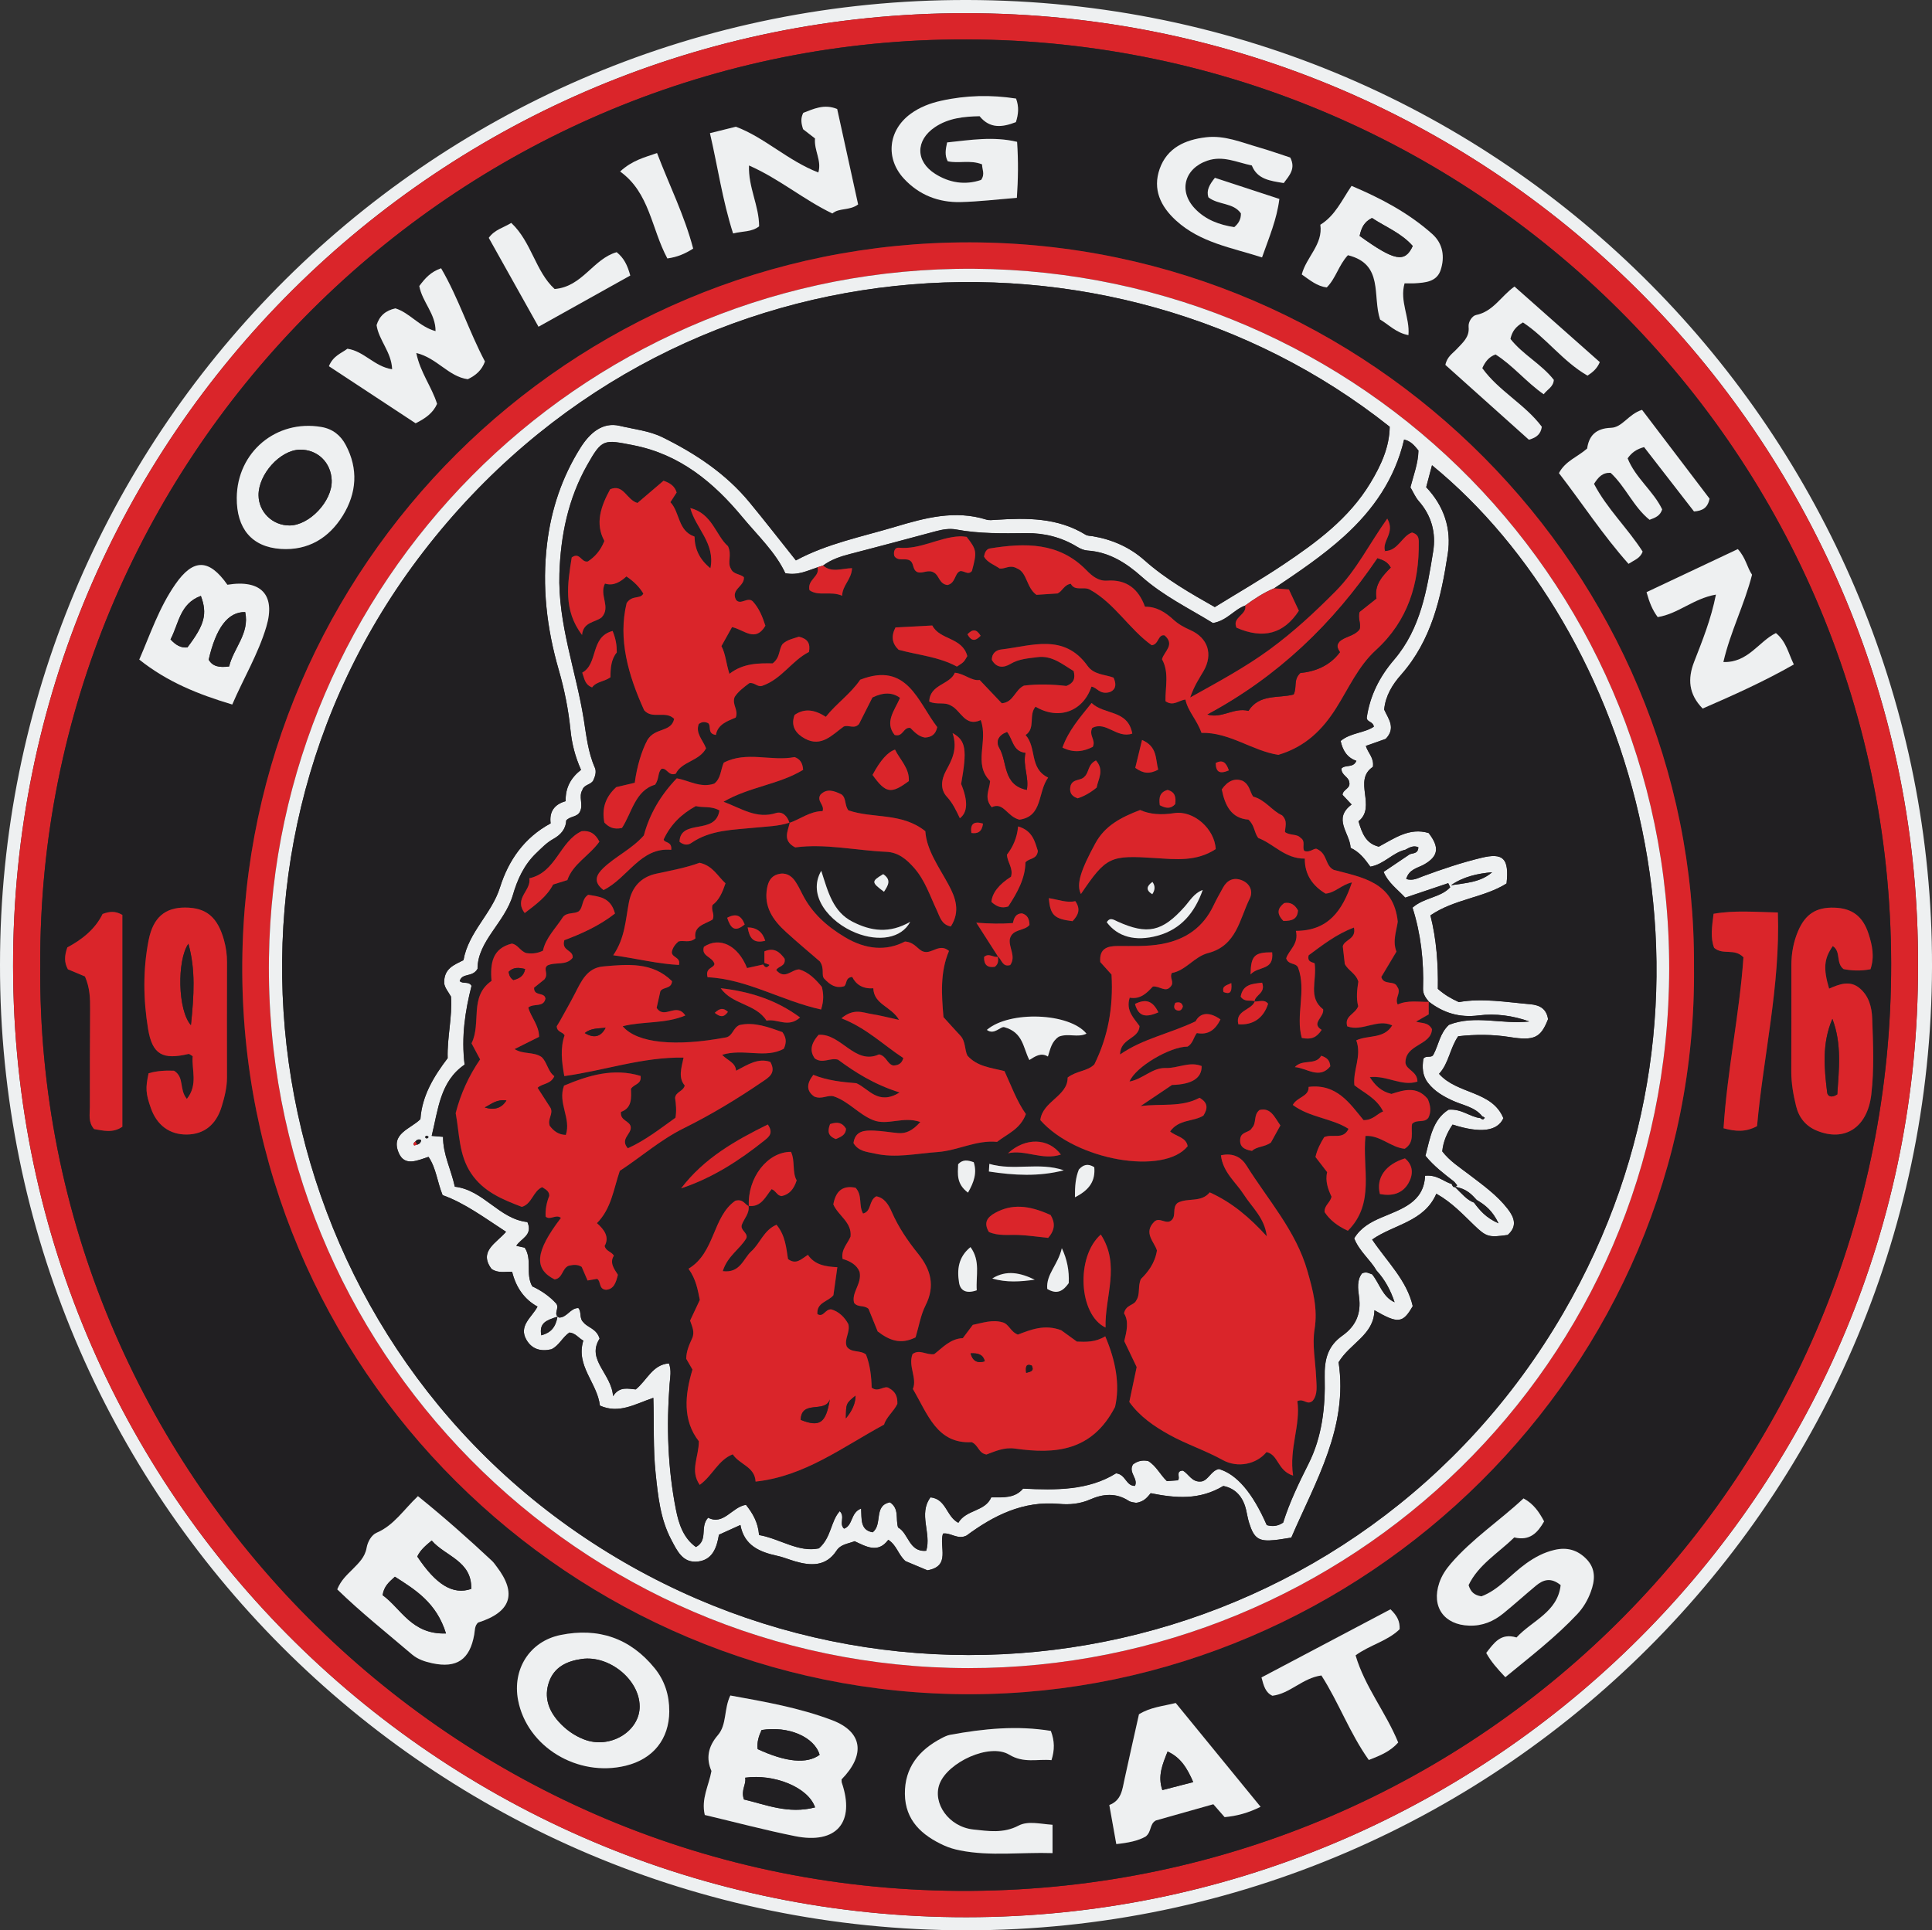 <?xml version="1.0" encoding="UTF-8"?><svg id="b" xmlns="http://www.w3.org/2000/svg" viewBox="0 0 697.59 697.14"><rect x="0" y="0" width="697.59" height="697.14" fill="#333333" stroke="none"/><g id="c"><path d="M0,348.37C-.06,158.3,152.74,2.09,344.59.02c196.78-2.12,348.6,155.22,352.91,340.01,4.57,196.18-153.4,357.11-348.56,357.11C155.3,697.14-.34,540.15,0,348.37ZM692.54,348.88C693.55,163.03,542.87,4.66,348.32,4.76,159.62,4.86,4.52,156.39,4.72,348.96c.2,196.33,161.88,348.3,353.12,343.34,185.41-4.81,335.12-157.1,334.7-343.42Z" fill="#eef0f1" stroke-width="0"/><path d="M692.54,348.88c.42,186.32-149.29,338.61-334.7,343.42C166.6,697.26,4.92,545.29,4.72,348.96,4.52,156.39,159.62,4.86,348.32,4.76c194.55-.11,345.23,158.27,344.21,344.12ZM14.53,348.26c-1.78,182.4,148.14,335.83,335.91,334.63,185.74-1.19,332.75-151.69,332.4-335.04-.36-187.54-154.91-337.83-342.56-333.53C160.4,18.45,13.89,166.88,14.53,348.26Z" fill="#da252a" stroke-width="0"/><path d="M14.53,348.26C13.89,166.88,160.4,18.45,340.29,14.33c187.64-4.3,342.2,145.99,342.56,333.53.35,183.35-146.66,333.86-332.4,335.04-187.77,1.2-337.68-152.24-335.91-334.63ZM611.65,349.05c.77-141.88-115.93-261.24-261.38-261.51-144.99-.27-261.72,117.12-262.79,260.22-1.1,146.93,119.15,264.33,262.92,264.13,141.79-.2,262.8-117.4,261.25-262.83ZM675.39,350.05c1.54-4.61.6-8.75-.69-12.77-2.05-6.39-5.96-9.27-12.33-9.47-6.5-.21-10.45,2.23-13.1,8.39-1.69,3.94-2.46,8.11-2.45,12.42.01,12.76.02,25.52-.03,38.28-.02,4.29.72,8.48,1.74,12.6,1.01,4.11,3.43,7.18,7.49,8.85,10.02,4.13,18.25-1.06,19.66-13.03,1.08-9.11.65-18.34.33-27.5-.14-4.08-1.16-8.04-4.47-10.87-3.58-3.06-7.45-1.48-11.09.1-2.18-7.32-1.84-10.85,1.32-15.36,3.05,1.91,1.02,6.15,3.9,8.31,2.92.55,6,.76,9.73.05ZM53.65,387.62c-1.17,5.38-1.04,7.27.82,12.58,2.18,6.22,6.8,9.62,13,9.54,6.2-.07,10.59-3.52,12.57-10.1,1.03-3.42,1.92-6.88,1.92-10.52-.03-13.87-.01-27.74.01-41.61,0-2.71-.36-5.34-1.08-7.95-2.31-8.33-6.4-11.77-14.05-11.79-7.12-.01-11.53,3.43-13.17,11.76-2.09,10.59-1.95,21.44-.21,32.03,1.54,9.41,5.32,11.25,14.59,9.09.32-.07.75.38,1.52.79-.46,4.82,2.04,10.26-2.1,15.44-2.88-3.5-.79-7.77-4.62-10.18-2.85-.12-6.11,0-9.2.92ZM150.91,540.35c-5.17,4.92-8.68,10.55-14.91,13.21-1.85.79-3.24,3.25-3.62,5.46-.59,3.38-2.83,5.46-5.01,7.68-2.02,2.05-4.23,3.94-5.59,7.31,8.47,8.25,17.88,15.72,27,23.51,2.07,1.77,4.7,2.63,7.32,3.18,8.88,1.88,13.55-1.36,15.14-10.34.27-1.5.09-3.17,1.39-4.36,11.92-3.77,14.14-10.49,6.69-20.22-.54-.71-1.05-1.47-1.69-2.07-8.46-7.93-17.13-15.61-26.72-23.36ZM303.86,642.63c8.7-8.88,7.65-17.19-3.4-21.39-11.86-4.5-24.43-6.69-36.76-8.92-2.38,4.94-1.2,10.5-4.5,14.33-3.59,4.17-4.3,8.44-2.31,12.94-.97,5.37-3.77,10.03-2.41,15.88,10.88,2.58,21.64,5.44,32.54,7.64,15.01,3.04,21.85-4.98,16.91-19.36-.07-.2-.03-.44-.07-1.14ZM543.53,605.73c9.17-7.54,18.18-14.47,25.99-22.79,2.18-2.32,3.77-5.02,4.85-7.97,1.54-4.17,1.94-8.31-1.52-11.89-3.23-3.34-7.05-4.4-11.6-3.32-3.77.89-7,2.6-10.16,4.86-5.57,3.98-9.99,9.62-16.19,11.9-2.57-.43-3.84-1.54-4.63-4.04,3.49-7.36,10.77-11.63,16.5-17.24,5.67,1.37,8.46-1.76,10.77-5.79-1.83-3.42-3.8-6.33-7.43-8.3-8.59,8.04-18.54,14.57-26.3,23.61-1.75,2.04-3.24,4.27-4.11,6.86-2.93,8.68,1.72,15.2,10.82,15.48,4.78.14,8.76-1.54,12.31-4.43,3.98-3.24,7.79-6.69,11.73-9.97,2.61-2.17,5.39-3.16,8.96-.24-1.08,9.82-10.41,12.85-15.94,18.92-5.73-1.76-8.16,2.02-10.94,5.58,1.79,3.21,3.99,5.67,6.9,8.76ZM241.66,618.04c.03-5.79-1.63-11.06-5.26-15.54-8.85-10.91-20.39-14.78-33.99-12.01-11.15,2.27-17.48,12.36-15.33,23.56,3.23,16.82,21.43,27.9,38.87,23.65,9.91-2.42,15.65-9.58,15.72-19.66ZM455.16,652.54c-10.33-12.64-20.43-24.99-30.64-37.49-4.73,1.17-9.18,1.52-13.27,4.07-1.74,7.83-3.53,15.67-5.23,23.52-.8,3.7-1.11,7.6-5.48,9.25.87,4.9,1.67,9.36,2.52,14.11,4.21-.44,7.86-1.15,10.62-2.74,2.22-1.77,1.3-4.47,3.67-5.79,6.68-1.88,13.73-3.88,20.75-5.86,1.54,1.76,2.83,3.23,4.08,4.66,4.5-.42,8.52-1.53,12.98-3.73ZM151.39,103.31c1.11,5.88,5.92,9.98,5.88,16.29-5.87-1.56-9.34-6.63-14.5-8.22-3.59.79-5.78,2.74-6.8,6.06.8,5.47,5.39,9.69,5.62,15.93-6.41-.95-10.1-6.54-16.15-7.41-2.21,1.67-5.13,2.52-6.68,6.31,10.44,6.87,20.97,13.8,31.31,20.61,3.66-1.84,6.3-3.75,7.74-7.01-1.89-6.13-6.08-11.32-7.5-18.38,7.51,1.81,11.7,8.58,18.6,9.47,2.94-1.41,5.04-3.25,6.19-6.39-5.77-10.89-9.51-22.88-15.83-33.67-3.76,1.32-5.78,3.61-7.88,6.42ZM82.11,211.19c-6.64-9.45-12.3-9.49-18.74-.26-5.9,8.45-9.13,18.17-13.08,27.28,10.09,8.06,21.27,12.55,33.57,16.23,4.05-9.45,9.38-18.27,12.31-28.11,3.41-11.46-1.84-17.13-14.06-15.14ZM619.58,214.74c-1.79,9.02-4.88,16.62-7.86,24.25-2.39,6.13-2.05,11.68,3.06,16.91,11.12-4.83,22.19-9.78,32.92-15.92-2.03-4.18-2.73-8.27-6.47-11.33-6.22,3.02-10.01,10.76-18.97,10.46,2.53-10.99,7.61-20.74,10.35-31.54-1.8-2.61-2.24-6.08-5.13-9.25-10.9,5.14-21.88,10.32-32.96,15.55,1.01,3.66,2.13,6.46,4.03,9,7.41-1.16,12.83-6.69,21.03-8.12ZM256.36,48.09c2.82,12.18,4.52,24.23,8.36,36.22,3.57-.89,6.75-.48,9.39-2.57,0-7.44-3.96-14.08-3.65-21.98,10.94,4.82,19.51,12.23,30.1,17.34,2.42-2.11,6.16-.93,9.3-3.27-2.54-11.59-5.06-23.08-7.56-34.46-4.76-1.96-8.55.01-12.24,1.38-1.04,2.06-.75,3.79-.06,5.92,1.29,1,2.87,2.22,4.3,3.33-.39,4.43,2.48,7.92,1.2,12.3-11.07-4.29-19.42-12.66-29.77-16.53-3.07.76-5.64,1.4-9.35,2.32ZM380.04,659.03c-4.45-.3-8.87-1.47-12.26.31-5.46,2.88-10.97,1.97-16.27,1.4-8.99-.95-14.89-9.6-12.22-16.53,3.01-7.8,18.03-14.78,25.1-10.51,5.33,3.21,10.13,1.5,15.29,1.99,1.16-3.67,1.16-6.89-.23-10.56-12.16-2.01-24.29-.82-36.37,1.41-1.08.2-2.12.72-3.11,1.24-8.14,4.25-13.33,10.62-13.22,20.13.11,9.52,6.13,14.94,14.14,18.59,1.82.83,3.79,1.41,5.75,1.79,11.04,2.18,22.11.61,33.42.97v-10.23ZM354.6,59.36c-.05,1.73,1.17,3.52-.35,5.62-5.8,1.98-11.46,1.04-16.57-2.18-7.19-4.54-7.13-12.16-.08-16.89,4.84-3.25,10.38-3.83,16.1-3.94,3.8,4.69,8.38,3.95,13.11,2.14.92-2.89,1.17-5.48.06-8.51-9.01-1.4-18.05-1.21-27.05.79-3.95.88-7.7,2.29-11.02,4.72-8.08,5.92-9.21,16.06-2.41,23.42,5.48,5.92,12.52,8.64,20.46,8.45,6.65-.16,13.27-.97,20.31-1.53.46-6.71.55-13.3.08-20.22-8.66-2.06-16.95-.65-25.26.21-.57,2.56-.93,4.69.22,6.8,3.96.9,8.08-.6,12.4,1.12ZM486.68,92.18c13.05,3.23,8.79,14.65,11.64,23.25,3.02,1.72,5.72,4.79,10.23,5.62.57-6.34-3.26-12.21-1.39-18.71,1.37,0,2.46.05,3.55,0,3.87-.23,8.07-.49,9.48-4.81,1.54-4.7.86-9.52-3.03-12.99-8.56-7.63-18.53-12.9-29.14-17.39-3.59,5.26-5.92,10.73-11.27,14.04,1.01,7.13-5.05,11.61-6.71,17.95,3,2.1,5.51,4.24,9.02,4.69,3.31-3.32,4.27-8.01,7.63-11.63ZM641.94,329.55c-8.37-.19-15.63-.85-23.22.47-.58,4.63-1.2,8.72.21,12.31,3.27,2.75,7.29,0,10.58,3.41-1.4,20.25-5.84,40.77-7.19,61.74,4.36,1.18,7.96,1.46,12.1-.77,2.29-25.44,8.41-50.7,7.52-77.16ZM463.51,66.11c2.09-2.79,4.4-5.23,2.35-9.21-3.78-1.23-7.57-2.58-11.42-3.69-6.21-1.78-12.28-4.41-18.97-3.63-7.58.88-14.08,3.82-16.76,11.43-2.59,7.37.32,13.53,5.9,18.62,8.81,8.05,20.1,9.8,31.06,13.34,2.58-7.34,5.32-13.66,6.26-21.12-7.93-2.6-15.67-5.14-23.27-7.63-1.97,2.47-3.14,4.5-2.35,7.04,3.61,2.84,9,1.85,11.74,5.81.04,2.18-.86,3.64-2.4,4.96-5.34-.82-10.32-2.62-14.19-6.67-6.07-6.37-3.81-14.53,4.51-17.35,5.6-1.9,10.51.6,16.02,1.75,1.99,5.04,6.67,5.55,11.51,6.35ZM549.89,116.45c8.31,5.46,14.44,14.12,23.32,19.21,1.87-1.24,3.42-2.49,4.43-4.88-10.17-9.01-20.46-18.13-30.8-27.29-4.86,3.46-7.69,9.05-13.91,10.29-1.24.25-2.86,2.31-2.65,4.31.37,3.66-2.13,5.65-4.24,7.93-1.48,1.61-3.55,2.77-4.15,5.77,10.02,8.98,20.24,18.14,30.15,27.02,2.95-.83,4.27-2.14,4.67-4.67-6-8.08-15.57-12.91-21.5-21.18,1.1-2.42,2.42-4.07,4.78-4.95,6.34,4,11.1,10.01,17.39,14.38,1.37-1.82,3.47-2.62,3.66-5.19-4.42-5.7-11.26-9.15-15.66-14.8.58-2.71,1.86-4.41,4.51-5.95ZM600.17,183.94c-3.16-6.61-9.66-11.35-12.46-18.42,1.47-2.11,3.23-3.32,5.94-4.06,6.02,7.76,12.12,15.64,18.03,23.25,3.09-.27,4.88-1.24,5.62-4.61-8.02-10.56-16.32-21.47-24.39-32.09-4.98,1.57-7.06,6.35-11.22,6.49-5.53.18-7.96,2.96-8.59,7.47-3.53,3.12-7.88,4.46-10.19,8.89,8.32,10.78,15.84,22.33,25.12,32.76,2.17-1.42,4.19-1.96,5.1-4.41-5.38-8.42-12.96-15.58-17.56-24.47,1.6-2.47,3.04-4.1,5.99-3.99,5.37,4.94,8.29,12.35,14.07,16.97,2.19-.8,3.83-1.48,4.56-3.79ZM30.68,352.66c1.8,4.14,1.87,7.92,1.85,11.72-.05,11.83-.12,23.66-.09,35.48,0,2.59-.65,5.38,1.53,7.9,3.29.56,6.73,1.56,10.21-.84v-76.5c-2.52-1.5-4.64-1.29-7.14-.34-2.72,5.6-7.65,9.36-12.73,12.07-1.08,3.09-1.16,5.45.21,7.92,1.92.81,3.95,1.66,6.16,2.58ZM85.49,179.76c-.1,11.15,5.45,17.8,15.9,18.49,9.86.65,17.38-3.94,22.4-12.06,5.01-8.1,5.65-16.84,1.04-25.5-1.86-3.49-4.71-5.79-8.83-6.49-16.22-2.76-30.35,9.03-30.51,25.56ZM502.06,581.2c-15.57,8.23-31.01,16.39-46.58,24.61.84,3.16,1.45,5.45,3.94,6.61,6.44-.78,10.79-6.38,17.69-7.33,6.23,9.68,10.24,20.87,17.12,30.53,4.29-1.66,7.87-3.19,10.61-6.32-4.47-10.93-12.04-20.08-15.39-31.47,5.16-3.78,11.57-5.15,15.91-9.45.11-2.74-.74-4.69-3.31-7.19ZM227.57,99.51c-1.04-3.81-2.29-6.3-4.91-8.43-8.51,2.41-12.35,12.51-22.4,13.3-6.91-6.28-8.33-17-15.66-23.87-2.82,1.74-5.98,2.4-8.12,5.39,5.94,10.61,11.87,21.21,17.96,32.1,11.43-6.38,22.08-12.33,33.13-18.49ZM240.96,93.33c3.63-.5,6.39-1.7,9.31-3.56-3.13-11.99-8.62-22.86-13.04-34.5-4.62,1.61-8.9,2.61-13.33,6.66,10.69,7.7,11.25,20.55,17.05,31.39Z" fill="#211f22" stroke-width="0"/><path d="M611.65,349.05c1.55,145.44-119.46,262.64-261.25,262.83-143.77.2-264.01-117.2-262.92-264.13,1.07-143.1,117.8-260.49,262.79-260.22,145.45.27,262.15,119.63,261.38,261.51ZM349.61,602.45c136.94.08,252.97-109.17,253.09-252.62.12-143.5-116.98-255.33-257.59-252.72-137.29,2.54-246.05,113.85-248,248.85-2.04,141.26,111.9,256.32,252.5,256.49Z" fill="#da252a" stroke-width="0"/><path d="M675.39,350.05c-3.74.71-6.81.5-9.73-.05-2.87-2.15-.85-6.4-3.9-8.31-3.15,4.51-3.5,8.04-1.32,15.36,3.64-1.58,7.51-3.17,11.09-.1,3.3,2.83,4.32,6.79,4.47,10.87.33,9.17.75,18.39-.33,27.5-1.41,11.96-9.64,17.16-19.66,13.03-4.06-1.67-6.47-4.74-7.49-8.85-1.01-4.12-1.75-8.31-1.74-12.6.05-12.76.04-25.52.03-38.28,0-4.31.76-8.48,2.45-12.42,2.65-6.16,6.6-8.6,13.1-8.39,6.36.21,10.27,3.08,12.33,9.47,1.29,4.02,2.23,8.16.69,12.77ZM661.62,367.97c-3.78,8.74-2.97,17.67-1.89,26.57.17,1.38,1.58,2.1,3.66.69.58-8.89,1.72-18.15-1.77-27.27Z" fill="#da252a" stroke-width="0"/><path d="M53.65,387.62c3.09-.93,6.35-1.04,9.2-.92,3.83,2.41,1.74,6.68,4.62,10.18,4.14-5.18,1.64-10.61,2.1-15.44-.76-.41-1.2-.87-1.52-.79-9.26,2.17-13.04.32-14.59-9.09-1.74-10.59-1.88-21.43.21-32.03,1.64-8.33,6.05-11.77,13.17-11.76,7.65.01,11.74,3.46,14.05,11.79.72,2.61,1.09,5.24,1.08,7.95-.03,13.87-.05,27.74-.01,41.61,0,3.64-.88,7.1-1.92,10.52-1.99,6.58-6.37,10.03-12.57,10.1-6.2.07-10.82-3.32-13-9.54-1.86-5.31-1.99-7.2-.82-12.58ZM68.02,340.83c-4.15,5.95-3.87,24.11.92,29.4,1.11-10.75,1.7-20.07-.92-29.4Z" fill="#da252a" stroke-width="0"/><path d="M150.91,540.35c9.59,7.75,18.26,15.44,26.72,23.36.65.6,1.15,1.37,1.69,2.07,7.45,9.73,5.22,16.44-6.7,20.22-1.29,1.19-1.12,2.85-1.39,4.36-1.59,8.98-6.26,12.22-15.14,10.34-2.62-.56-5.25-1.42-7.32-3.18-9.12-7.79-18.54-15.26-27-23.51,1.36-3.36,3.57-5.26,5.59-7.31,2.18-2.22,4.42-4.3,5.01-7.68.38-2.21,1.77-4.67,3.62-5.46,6.23-2.66,9.73-8.29,14.91-13.21ZM161.04,589.93c-3.42-11.05-10.96-15.72-18.45-20.49-2.19,2.01-3.94,3.42-4.44,6.67,6.63,4.74,10.47,14.29,22.9,13.82ZM155.87,556.37c-2.32,1.94-4.17,3.52-5.2,5.78,6.76,10.19,12.9,13.99,19.48,11.69.31-10.13-9.39-11.77-14.28-17.47Z" fill="#eef0f1" stroke-width="0"/><path d="M303.86,642.63c.04.7,0,.94.07,1.14,4.94,14.39-1.89,22.4-16.91,19.36-10.9-2.2-21.66-5.06-32.54-7.64-1.37-5.86,1.43-10.52,2.41-15.88-1.99-4.51-1.28-8.77,2.31-12.94,3.3-3.83,2.12-9.4,4.5-14.33,12.33,2.23,24.9,4.42,36.76,8.92,11.05,4.2,12.09,12.51,3.4,21.39ZM294.3,652.75c-2.53-7.38-14.95-12.18-25.25-10.72.54,2.37-1.65,4.43-.43,7.86,7.93,1.87,16.03,5.36,25.68,2.86ZM273.57,631.7c10.22,4.75,17.82,5.44,22.37,2.06-1.87-6.46-11.32-10.53-20.96-8.95-1,2.17-1.74,4.43-1.41,6.89Z" fill="#eef0f1" stroke-width="0"/><path d="M543.53,605.73c-2.91-3.09-5.11-5.55-6.9-8.76,2.78-3.56,5.21-7.34,10.94-5.58,5.54-6.07,14.86-9.1,15.94-18.92-3.57-2.92-6.36-1.93-8.96.24-3.94,3.28-7.75,6.73-11.73,9.97-3.55,2.9-7.54,4.58-12.31,4.43-9.11-.27-13.76-6.8-10.82-15.48.88-2.59,2.36-4.82,4.11-6.86,7.76-9.04,17.72-15.57,26.3-23.61,3.64,1.97,5.61,4.88,7.43,8.3-2.3,4.03-5.1,7.16-10.77,5.79-5.73,5.61-13.01,9.88-16.5,17.24.8,2.51,2.06,3.62,4.63,4.04,6.2-2.28,10.62-7.93,16.19-11.9,3.17-2.26,6.39-3.97,10.16-4.86,4.55-1.08,8.37-.01,11.6,3.32,3.46,3.58,3.07,7.72,1.52,11.89-1.09,2.94-2.68,5.65-4.85,7.97-7.81,8.32-16.82,15.25-25.99,22.79Z" fill="#eef0f1" stroke-width="0"/><path d="M241.66,618.04c-.07,10.07-5.81,17.24-15.72,19.66-17.43,4.25-35.64-6.83-38.87-23.65-2.15-11.2,4.18-21.29,15.33-23.56,13.6-2.77,25.14,1.1,33.99,12.01,3.63,4.48,5.29,9.75,5.26,15.54ZM230.96,616.15c-.12-9.56-10.98-18.41-20.91-17-5.39.76-9.99,2.93-11.85,8.42-1.8,5.32-.18,10.09,3.5,14.2,2.57,2.87,5.65,5.07,9.24,6.45,9.36,3.6,20.14-2.93,20.03-12.07Z" fill="#eef0f1" stroke-width="0"/><path d="M455.16,652.54c-4.46,2.2-8.48,3.31-12.98,3.73-1.25-1.43-2.55-2.91-4.08-4.66-7.01,1.98-14.07,3.97-20.75,5.86-2.37,1.32-1.45,4.03-3.67,5.79-2.75,1.59-6.41,2.3-10.62,2.74-.85-4.75-1.64-9.21-2.52-14.11,4.37-1.65,4.68-5.55,5.48-9.25,1.7-7.86,3.48-15.69,5.23-23.52,4.09-2.54,8.53-2.9,13.27-4.07,10.21,12.49,20.31,24.85,30.64,37.49ZM430.84,643.62c-2.22-5.11-4.51-8.87-9.25-11.05-1.83,4.63-3.66,8.78-1.9,13.93,3.64-.94,6.99-1.8,11.15-2.88Z" fill="#eef0f1" stroke-width="0"/><path d="M151.39,103.31c2.1-2.82,4.12-5.11,7.88-6.42,6.31,10.8,10.06,22.78,15.83,33.67-1.15,3.14-3.25,4.99-6.19,6.39-6.9-.89-11.09-7.66-18.6-9.47,1.42,7.06,5.61,12.25,7.5,18.38-1.44,3.26-4.08,5.17-7.74,7.01-10.34-6.81-20.87-13.74-31.31-20.61,1.55-3.79,4.47-4.64,6.68-6.31,6.05.88,9.74,6.46,16.15,7.41-.23-6.24-4.82-10.46-5.62-15.93,1.02-3.32,3.21-5.27,6.8-6.06,5.16,1.59,8.62,6.65,14.5,8.22.04-6.3-4.77-10.41-5.88-16.29Z" fill="#eef0f1" stroke-width="0"/><path d="M82.11,211.19c12.21-1.99,17.47,3.68,14.06,15.14-2.93,9.85-8.25,18.66-12.31,28.11-12.31-3.68-23.49-8.17-33.57-16.23,3.95-9.11,7.18-18.83,13.08-27.28,6.44-9.23,12.1-9.19,18.74.26ZM82.74,240.69c1.56-6.6,7.46-11.91,5.8-19.63-6.23-.14-10.55,5.7-13.19,17.21,1.43,2.36,3.64,2.91,7.4,2.42ZM72.53,215.21c-7.65,2.78-8,10.15-10.96,15.71,1.96,2.13,3.78,3.13,6.1,2.9,6.19-8.16,7.29-12.05,4.86-18.61Z" fill="#eef0f1" stroke-width="0"/><path d="M619.58,214.74c-8.2,1.43-13.63,6.96-21.03,8.12-1.9-2.54-3.02-5.34-4.03-9,11.08-5.23,22.07-10.41,32.96-15.55,2.9,3.18,3.33,6.64,5.13,9.25-2.74,10.81-7.82,20.56-10.35,31.54,8.96.29,12.76-7.44,18.97-10.46,3.73,3.06,4.43,7.14,6.47,11.33-10.74,6.14-21.8,11.09-32.92,15.92-5.11-5.23-5.45-10.77-3.06-16.91,2.97-7.63,6.06-15.23,7.86-24.25Z" fill="#eef0f1" stroke-width="0"/><path d="M256.36,48.09c3.71-.92,6.28-1.56,9.35-2.32,10.35,3.87,18.7,12.24,29.77,16.53,1.28-4.38-1.59-7.87-1.2-12.3-1.43-1.11-3.01-2.33-4.3-3.33-.69-2.14-.98-3.86.06-5.92,3.69-1.37,7.48-3.34,12.24-1.38,2.5,11.38,5.02,22.88,7.56,34.46-3.14,2.34-6.88,1.16-9.3,3.27-10.59-5.11-19.16-12.53-30.1-17.34-.3,7.9,3.66,14.54,3.65,21.98-2.64,2.09-5.82,1.68-9.39,2.57-3.84-11.98-5.53-24.04-8.36-36.22Z" fill="#eef0f1" stroke-width="0"/><path d="M380.04,659.03v10.23c-11.3-.37-22.38,1.21-33.42-.97-1.96-.39-3.94-.97-5.75-1.79-8.02-3.65-14.04-9.07-14.14-18.59-.11-9.51,5.08-15.88,13.22-20.13.99-.52,2.03-1.04,3.11-1.24,12.09-2.23,24.21-3.42,36.37-1.41,1.39,3.67,1.39,6.89.23,10.56-5.15-.49-9.96,1.23-15.29-1.99-7.07-4.26-22.09,2.72-25.1,10.51-2.67,6.93,3.23,15.58,12.22,16.53,5.31.56,10.81,1.48,16.27-1.4,3.39-1.79,7.81-.61,12.26-.31Z" fill="#eef0f1" stroke-width="0"/><path d="M354.6,59.36c-4.32-1.72-8.44-.22-12.4-1.12-1.14-2.12-.79-4.25-.22-6.8,8.31-.86,16.6-2.27,25.26-.21.48,6.92.38,13.51-.08,20.22-7.04.56-13.67,1.37-20.31,1.53-7.94.19-14.98-2.53-20.46-8.45-6.81-7.36-5.67-17.5,2.41-23.42,3.32-2.43,7.07-3.84,11.02-4.72,9-2,18.04-2.19,27.05-.79,1.11,3.03.86,5.62-.06,8.51-4.73,1.81-9.3,2.55-13.11-2.14-5.71.11-11.26.69-16.1,3.94-7.05,4.73-7.11,12.35.08,16.89,5.1,3.22,10.77,4.16,16.57,2.18,1.52-2.1.3-3.89.35-5.62Z" fill="#eef0f1" stroke-width="0"/><path d="M486.68,92.18c-3.36,3.62-4.32,8.31-7.63,11.63-3.51-.45-6.02-2.59-9.02-4.69,1.66-6.34,7.72-10.82,6.71-17.95,5.36-3.31,7.69-8.77,11.27-14.04,10.61,4.49,20.59,9.76,29.14,17.39,3.9,3.48,4.57,8.29,3.03,12.99-1.41,4.32-5.61,4.58-9.48,4.81-1.08.06-2.17,0-3.55,0-1.87,6.5,1.96,12.37,1.39,18.71-4.5-.83-7.21-3.9-10.23-5.62-2.85-8.6,1.41-20.03-11.64-23.25ZM490.92,85.2c12.59,9.06,16.33,9.84,19.18,3.65-4.05-4.65-9.85-6.91-14.71-10.12-2.88,1.43-3.84,3.59-4.47,6.47Z" fill="#eef0f1" stroke-width="0"/><path d="M641.94,329.55c.89,26.46-5.23,51.72-7.52,77.16-4.13,2.23-7.74,1.95-12.1.77,1.34-20.97,5.79-41.49,7.19-61.74-3.28-3.41-7.31-.66-10.58-3.41-1.41-3.59-.79-7.68-.21-12.31,7.59-1.32,14.85-.66,23.22-.47Z" fill="#da252a" stroke-width="0"/><path d="M463.51,66.11c-4.84-.8-9.52-1.31-11.51-6.35-5.51-1.15-10.42-3.65-16.02-1.75-8.32,2.82-10.58,10.98-4.51,17.35,3.86,4.06,8.85,5.86,14.19,6.67,1.54-1.32,2.44-2.79,2.4-4.96-2.74-3.96-8.13-2.97-11.74-5.81-.8-2.53.38-4.57,2.35-7.04,7.61,2.5,15.35,5.03,23.27,7.63-.94,7.47-3.68,13.78-6.26,21.12-10.96-3.55-22.25-5.29-31.06-13.34-5.58-5.1-8.49-11.25-5.9-18.62,2.68-7.61,9.18-10.55,16.76-11.43,6.69-.78,12.76,1.85,18.97,3.63,3.86,1.11,7.64,2.46,11.42,3.69,2.04,3.98-.26,6.42-2.35,9.21Z" fill="#eef0f1" stroke-width="0"/><path d="M549.89,116.45c-2.64,1.55-3.92,3.24-4.51,5.95,4.4,5.65,11.24,9.1,15.66,14.8-.18,2.57-2.29,3.36-3.66,5.19-6.29-4.37-11.05-10.38-17.39-14.38-2.36.88-3.68,2.53-4.78,4.95,5.93,8.26,15.5,13.1,21.5,21.18-.4,2.53-1.72,3.84-4.67,4.67-9.91-8.88-20.14-18.05-30.15-27.02.6-3,2.67-4.16,4.15-5.77,2.1-2.28,4.61-4.26,4.24-7.93-.2-2,1.41-4.06,2.65-4.31,6.22-1.24,9.05-6.83,13.91-10.29,10.34,9.16,20.63,18.28,30.8,27.29-1.01,2.4-2.56,3.64-4.43,4.88-8.88-5.09-15.01-13.75-23.32-19.21Z" fill="#eef0f1" stroke-width="0"/><path d="M600.17,183.94c-.72,2.31-2.36,2.99-4.56,3.79-5.79-4.62-8.7-12.03-14.07-16.97-2.95-.12-4.39,1.52-5.99,3.99,4.61,8.89,12.18,16.05,17.56,24.47-.91,2.45-2.93,2.99-5.1,4.41-9.28-10.43-16.8-21.98-25.12-32.76,2.32-4.43,6.67-5.77,10.19-8.89.62-4.52,3.06-7.29,8.59-7.47,4.16-.14,6.24-4.92,11.22-6.49,8.07,10.61,16.37,21.53,24.39,32.09-.74,3.37-2.53,4.34-5.62,4.61-5.9-7.61-12-15.48-18.03-23.25-2.71.73-4.46,1.95-5.94,4.06,2.8,7.07,9.3,11.8,12.46,18.42Z" fill="#eef0f1" stroke-width="0"/><path d="M30.68,352.66c-2.2-.93-4.23-1.78-6.16-2.58-1.37-2.47-1.29-4.83-.21-7.92,5.09-2.71,10.01-6.47,12.73-12.07,2.5-.95,4.62-1.15,7.14.34v76.5c-3.48,2.4-6.92,1.39-10.21.84-2.18-2.51-1.53-5.3-1.53-7.9-.03-11.83.04-23.65.09-35.48.02-3.8-.05-7.58-1.85-11.72Z" fill="#da252a" stroke-width="0"/><path d="M85.49,179.76c.15-16.52,14.29-28.31,30.51-25.56,4.12.7,6.97,3,8.83,6.49,4.61,8.66,3.96,17.4-1.04,25.5-5.02,8.12-12.53,12.71-22.4,12.06-10.45-.69-16-7.34-15.9-18.49ZM119.77,173.63c-.17-6.57-5.13-11.38-11.57-11.22-7.06.17-14.9,8.85-14.85,16.45.04,6.08,5.07,10.97,11.24,10.92,7.16-.06,15.37-8.8,15.17-16.14Z" fill="#eef0f1" stroke-width="0"/><path d="M502.06,581.2c2.57,2.5,3.41,4.45,3.31,7.19-4.34,4.3-10.76,5.67-15.91,9.45,3.35,11.39,10.92,20.53,15.39,31.47-2.74,3.13-6.31,4.66-10.61,6.32-6.88-9.66-10.89-20.85-17.12-30.53-6.9.96-11.25,6.55-17.69,7.33-2.49-1.16-3.1-3.45-3.94-6.61,15.56-8.22,31.01-16.39,46.58-24.61Z" fill="#eef0f1" stroke-width="0"/><path d="M227.57,99.51c-11.05,6.17-21.7,12.11-33.13,18.49-6.09-10.89-12.02-21.48-17.96-32.1,2.14-2.99,5.3-3.64,8.12-5.39,7.33,6.86,8.75,17.58,15.66,23.87,10.05-.8,13.89-10.89,22.4-13.3,2.62,2.13,3.86,4.62,4.91,8.43Z" fill="#eef0f1" stroke-width="0"/><path d="M240.96,93.33c-5.81-10.85-6.37-23.7-17.05-31.39,4.43-4.05,8.71-5.05,13.33-6.66,4.42,11.63,9.9,22.5,13.04,34.5-2.92,1.86-5.68,3.06-9.31,3.56Z" fill="#eef0f1" stroke-width="0"/><path d="M349.61,602.45c-140.6-.18-254.54-115.23-252.5-256.49,1.95-135,110.71-246.31,248-248.85,140.61-2.6,257.7,109.23,257.59,252.72-.12,143.44-116.14,252.69-253.09,252.62ZM149.99,412.23c-.47.39-1.03.76-.43,1.47.37-.1.75-.2,1.12-.31.8-.28,1.33-.79,1.36-1.67-.81-.42-1.48-.17-2.05.5ZM533.23,433.4c-1.82-1.94-3.53-4.07-8.01-4.83,2.9,2.83,4.46,4.82,6.98,5.74,2.11,2.78,4.28,5.48,8.87,7.49-2.19-4.62-4.88-6.65-7.84-8.41ZM495.45,460.24c2.7,3.33,3.71,8.09,8.1,10.08-1.42-4.31-3.47-8.14-6.48-11.41-2.3-4.01-6.21-6.92-8.1-11.67,2.26-3.82,5.92-5.87,9.79-7.51,7.38-3.13,15.37-5.48,15.8-15.11,4.34-.44,6.67,2.1,9.59,2.99.41.97.88,1.77,2,.48-.36-.44-.72-.88-1.08-1.32-3.64-2.83-7.33-5.6-10.38-9.36,1.68-6.39,2.58-13.03,8.34-16.64,4.72-.41,7.71,2.62,11.45,3.03.59.45,1.18.82,1.61-.18-.32-.17-.62-.33-.92-.49-2.65-3.34-6.8-3.9-10.37-5.51-3.51-1.58-6.76-3.41-9.17-6.51-2.11-2.7-2.13-5.72-1.7-8.7.97-1.45,2.81-.12,3.62-1.49,1.89-3.5,2.3-7.76,5.62-10.8,9.38-3.71,19.3-.06,29.01-1.22-5.96-2.1-12.16-2.96-18.27-2.18-6.92.88-12.72-.87-18.05-5.01l.13.12c-1.2-1.37-2.25-2.86-2.19-4.75.33-10.06-.81-19.95-3.8-29.31,4.29-3.73,10.17-3.59,13.61-7.36-.24-.49-.47-.98-.71-1.47-5.15,1.73-10.3,3.47-15.53,5.23-2.82-3.05-6.13-5.32-7.81-9.31,3.37-2.27,6.31-4.25,9.24-6.23,1.15-.66,3.19-.06,3.32-2.63-1.74-.8-3.2.07-4.67.86-4.6,1.03-7.69,5.26-12.67,6.12-1.95-2.71-3.93-5.34-7.13-6.8-.27-5.4-6.6-10.46.36-15.65-1.28-1.36-2.32-2.47-3.28-3.49.08-2.03,3.12-2.22,2.39-4.74-.25-1.78-2.97-2.48-2.75-4.81,1.47-1.48,4.23-.04,5.36-2.74-3.38-1.14-4.95-3.8-5.68-7.18,3.61-3,8.48-2.81,11.99-5.15-.3-1.96-2.56-1.6-2.56-3.26,1.15-7.97,4.64-14.81,9.85-20.9,9.62-11.25,11.89-25.24,14.13-39.14,1.07-6.65-.55-12.87-5.18-18.14-1.29-1.47-2.07-3.39-3.04-5.02,1.19-4.54,2.81-8.73,2.9-13.28-1.39-1.71-2.71-3.4-5.18-3.94-3.32,14.2-11.11,25.37-21.64,34.92-7.83,7.1-16.54,12.94-25.27,18.8-3.78,1.58-7.17,3.81-10.46,6.22-4,1.4-6.54,5.44-11.65,6.32-8.45-5.22-17.86-9.74-25.76-16.77-5.55-4.95-11.72-8.88-19.51-9.41-1.27-.08-2.6-.65-3.71-1.33-5.69-3.48-11.89-5.03-18.48-4.96-8.45.1-16.89.26-25.26-1.32-2.4-.45-4.88-.02-7.28.62-10.33,2.76-20.65,5.56-31,8.22-3.49.9-6.83,2.01-9.76,4.17-.68.22-1.35.44-2.03.66-3.57,1.17-7.01,3.01-11.61,2.12-3.57-7.64-10-13.62-15.47-20.23-10.32-12.46-22.5-22.66-39.33-25.97-10.76-2.11-11.36-2.4-16.74,7.13-6.87,12.17-9.58,25.43-10.03,39.19-.59,18.11,5.99,35.08,8.79,52.65.94,5.9,1.55,11.89,4.01,17.47.65,1.46.11,3.09-.55,4.55-.85,1.68-3.34,1.45-3.98,3.55-1.41,2.36.4,5.2-.8,7.67-.95,2.17-3.62,1.64-5.02,3.31-.14,3.16-2.03,5.2-4.73,6.7-2.35,1.31-4.16,3.23-6.1,5.09-4.42,4.23-6.81,9.57-8.41,15.07-2.92,10.04-12.78,16.68-12.77,26.7-1.86,3.22-5.52,1.33-6.44,4.42,1.19,1.17,3.26-.06,4.27,1.72-2.32,9.13-3.73,18.44-2.5,28.46-8.83,6.01-9.54,16.18-11.88,25.73,1.28.11,2.54.21,4.1.34-.06,6.29,2.86,11.65,4.25,18.01,10.4,1.19,16,11.71,26.21,12.77,2.09,4.83-2.43,5.96-4.01,8.59,1.09.24,2.13.47,3.03.66,2.84,4.31.18,9.5,2.73,13.97,3.32,1.53,6.4,3.69,8.68,6.26,1.25,1.74-1.33,3.78,1.02,5.02,2.88-.03,4.06-3.48,6.94-3.45,1.29,1.47.18,3.67,1.87,5.2,1.45,1.87,4.72,2.18,5.8,5.86-4.86,7.64,4.32,12.63,4.86,20.77,2.34-3.69,5.51-2.63,8.19-2.44,4.12-3.33,6.02-8.96,11.99-9.4.98,2.61.43,5.02.24,7.45-1.16,15.23-.68,30.4,2.29,45.4,1.01,5.1,2.66,10.22,7.21,13.48,4.58-2.55,1.28-7.22,4.4-10.6,5.59,2.89,8.64-3.9,13.66-4.65,2.54,3.17,4.37,6.39,4.74,10.91,7.58,1.36,14.21,6.38,21.6,4.82,4.55-4,4.18-9.69,7.52-13.43,2.07,1.96-.37,4.57,1.57,6.31,3.31-1.2,2.26-5.8,6.16-7.26.24,3.67-.44,7.79,4.16,8.57,3.71-2.87.22-9.65,6.24-10.82,3.48,2.33,1.97,5.91,2.94,9.09,3.83,2.03,3.91,9.02,10.17,8.4,1.94-6.37-2.94-13.25,1.54-19.29,5.72.61,5.68,6.93,10.04,9.19,2.87-4.85,9.64-3.96,11.9-9.19,4.41.03,8.54.35,11.48-3.15,11.92.59,23.59.68,33.57-5.52,3.53.34,3.57,4.62,6.84,4.53,1.25-2.7-2.52-4.85-.72-7.74,1.51-1.19,3.35-1.7,5.5-1.23,2.92,1.77,4.35,4.99,6.74,7.24,1.37-.1,2.68-.19,3.96-.28,1.04-.95-.99-3.38,1.78-3.51,2.23,1.2,3.3,4.43,6.87,3.9,2.47-.58,3.36-3.89,6.17-4.46q9.65,2.79,17.28,20.25c1.98.59,3.9.45,5.92-.89,2.29-7.28,5.65-14.28,9.17-21.27,4.91-9.73,6.1-20.58,5.83-31.2-.17-6.57,1.18-11.38,6.38-15.06,4.88-3.45,6.83-8,6.03-13.91-.41-3.04-.84-6.2,1.08-8.59,1.65-.75,2.6.06,3.63.36ZM542.83,403.86q-3.29,7.1-18.34,2.28c-1.96,2.93-3.38,6.1-3.72,9.67,2.71,3.53,6.33,5.8,9.7,8.38,4.97,3.8,10.1,7.42,13.97,12.45,2.44,3.17,3.44,6.31-.04,9.36-6.82.96-7.68.76-12.14-3.53-4.13-3.97-8.02-8.21-13.63-11.36-4.4,10.19-15.28,11.03-23.18,16.55,5.49,8.13,12.53,14.74,14.66,24.04-3.56,6.25-5.32,6.42-13.84,1.48-.12,8.92-8.82,11.89-12.93,18.8,3.52,23.43-8.33,43.02-17.08,63.33-2.42.36-4.18.7-5.95.88-5.81.6-7.52-.54-9.29-6.23-.46-1.49-.71-3.05-1.06-4.57-1.08-4.79-3.84-7.86-8.25-8.73-8.61,5.14-17.1,4.43-26.22,2.61-.99,1.12-2.21,3.11-5.27,3.47-.56-.14-1.79-.15-2.67-.71-4.57-2.98-9.26-2.54-13.91-.5-3.62,1.59-7.39,1.95-11.18,1.6-13.07-1.22-23.76,4.26-33.45,11.43-3.21,1.63-5.75-1.16-8.52-.71-1.49,4.78,2.96,11.78-5.62,13.27-2.87-1.21-5.72-2.4-7.94-3.33-2.68-2.42-3.1-5.7-6.19-7.69-3.71,5.04-8.04,2.42-12.15.51-2.45.97-4.99,1.05-6.55,3.43-3.76,5.72-9.19,5.51-14.91,3.85-2.15-.62-4.23-1.5-6.4-1.98-6.41-1.39-12.01-3.71-13.38-11.16-2.82,1.28-5.23,2.37-7.75,3.52-.78,4.54-2.2,9.03-7.56,9.68-5.53.67-7.56-3.92-9.65-7.87-3.96-7.47-4.78-15.72-5.65-23.94-.95-8.98-.52-18.05-.83-27.31-6.71,2.27-12.37,5.88-19.29,2.8-.95-8.25-8.81-14.32-5.99-23.47-1.79-.96-2.73-2.65-4.99-2.92-2.48,1.55-3.75,4.79-6.57,6.06-3.78.87-6.92-.02-8.89-3.27-3.16-5.21,1.97-8.36,3.91-12.15q-7-3.86-9.17-12.57c-2.39-.16-4.9.66-7.43-1.03-4.77-6.43,1.8-9.36,5.24-13.42-7.85-5.1-14.93-10.39-22.91-13.24-1.98-4.95-2.33-9.75-5.08-13.82-3.93,1.25-8.56,3.6-10.73-1.36-3.11-7.09,4.19-8.66,7.8-12.26.58-8.52,4.89-15.52,9.84-22.03-.23-7.55,1.73-14.78,1.2-22.23-.95-1.68-2.29-3.25-2.45-4.82-.21-5.4,3.71-6.67,6.96-8.35,1.79-10.14,10.18-16.74,13.16-26.21,3.09-9.82,8.76-18.03,18.31-23.18-.58-4.3,1.45-6.91,5.42-8.02-.14-4.85,1.88-8.45,5.55-11.32-2.14-4.82-3.31-9.44-3.81-14.41-.73-7.3-2.19-14.62-4.23-21.67-4.34-15.01-6.1-30.15-4.21-45.67,1.51-12.38,5.37-23.94,12.03-34.55,3.33-5.31,7.94-9.44,14.23-7.93,5.13,1.23,10.64,1.77,15.42,4.13,11.89,5.87,22.86,13.11,31.4,23.48,5.51,6.68,10.82,13.53,16.76,20.98,11.2-6.05,23.71-8.51,35.86-12.14,10.81-3.23,21.55-6.13,32.88-2.6,1.03.32,2.23.16,3.34.09,11.26-.72,22.4-.86,32.52,5.38.71.44,1.72.39,2.6.54,7.01,1.18,13.37,3.98,18.64,8.67,7.75,6.89,16.64,11.94,25.41,16.92,8.31-5.13,16.64-9.94,24.62-15.27,12.11-8.11,23.82-16.72,31.57-29.57,3.85-6.38,6.87-12.95,6.96-20.29-100.53-79.93-259.71-70.69-348.99,45.24-86.75,112.63-59.62,276.8,58.19,355.88,118.84,79.77,280.68,44.12,353.42-80.95,67.43-115.93,24.44-247.58-47.34-306.26-.7,2.64-1.36,5.16-2.1,7.92,6.45,6.83,9.18,15,7.79,24.1-2.4,15.76-5.83,31.18-16.9,43.69-3.1,3.5-5.59,7.56-6.06,12.52,1.48,3.35,4.36,6.63.55,10.59-2.19.78-4.66,1.65-7.17,2.54.75,2.57,3.05,4.27,2.55,7.57-7.35,4.88,1.45,14.41-5.2,19.65,1.29,4.37,2.69,8.05,7.34,9.17,5.6-2.99,11.02-7.01,17.98-4.93,4.02,5.16,3.51,8.43-1.62,11.35-2.32,1.32-5.46,1.66-6.47,5.27,2.44.72,4.22-.34,6.01-1,6.92-2.57,13.91-4.92,21.1-6.66,7.85-1.9,10.1.1,9.12,9.26-8.11,5.15-18.8,5.58-27.49,11.52,2.21,8.71,2.83,17.8,2.68,26.55,2.5,2.2,4.82,3.51,7.58,4.77,8.46-1.51,17.09.02,25.77.77,3.61.31,5.89,1.76,6.44,5.4-2.62,6.69-4.93,7.89-13.84,6.46-6.23-1-12.4-.98-18.61-.29-3.02,4.38-3.37,9.78-6.91,13.57,6.67,7.5,19.12,6.01,23.24,16.03ZM538.76,315.02c-5.33.46-10.43,1.61-14.87,4.7,5.21-.83,10.64-1,14.87-4.7ZM195.45,482.26c3.36-.92,5.14-2.75,5.85-6.75-3.82,1.28-6.74,2.12-5.85,6.75ZM153.43,410.67c.44.63.89.63,1.33,0-.44-.63-.89-.63-1.33,0Z" fill="#eef0f1" stroke-width="0"/><path d="M661.62,367.97c3.49,9.11,2.35,18.38,1.77,27.27-2.08,1.41-3.49.69-3.66-.69-1.09-8.9-1.89-17.83,1.89-26.57Z" fill="#211f22" stroke-width="0"/><path d="M68.02,340.83c2.63,9.33,2.04,18.65.92,29.4-4.79-5.29-5.08-23.45-.92-29.4Z" fill="#211f22" stroke-width="0"/><path d="M161.04,589.93c-12.43.47-16.27-9.08-22.9-13.82.51-3.25,2.25-4.66,4.44-6.67,7.49,4.77,15.03,9.44,18.45,20.49Z" fill="#211f22" stroke-width="0"/><path d="M155.87,556.37c4.89,5.7,14.58,7.34,14.28,17.47-6.58,2.29-12.72-1.51-19.48-11.69,1.03-2.26,2.88-3.83,5.2-5.78Z" fill="#211f22" stroke-width="0"/><path d="M294.3,652.75c-9.65,2.5-17.75-.99-25.68-2.86-1.23-3.43.97-5.49.43-7.86,10.3-1.45,22.72,3.34,25.25,10.72Z" fill="#211f22" stroke-width="0"/><path d="M273.57,631.7c-.33-2.46.41-4.72,1.41-6.89,9.64-1.58,19.09,2.49,20.96,8.95-4.55,3.38-12.15,2.7-22.37-2.06Z" fill="#211f22" stroke-width="0"/><path d="M230.96,616.15c.11,9.14-10.67,15.67-20.03,12.07-3.58-1.38-6.67-3.58-9.24-6.45-3.68-4.11-5.3-8.88-3.5-14.2,1.86-5.49,6.46-7.66,11.85-8.42,9.93-1.41,20.79,7.45,20.91,17Z" fill="#211f22" stroke-width="0"/><path d="M430.84,643.62c-4.16,1.07-7.51,1.94-11.15,2.88-1.76-5.15.07-9.3,1.9-13.93,4.74,2.18,7.03,5.94,9.25,11.05Z" fill="#211f22" stroke-width="0"/><path d="M82.74,240.69c-3.76.49-5.97-.06-7.4-2.42,2.64-11.51,6.96-17.35,13.19-17.21,1.66,7.72-4.24,13.03-5.8,19.63Z" fill="#211f22" stroke-width="0"/><path d="M72.53,215.21c2.43,6.56,1.32,10.45-4.86,18.61-2.32.23-4.14-.77-6.1-2.9,2.97-5.55,3.31-12.92,10.96-15.71Z" fill="#211f22" stroke-width="0"/><path d="M490.92,85.2c.62-2.88,1.58-5.05,4.47-6.47,4.87,3.22,10.66,5.47,14.71,10.12-2.85,6.19-6.59,5.41-19.18-3.65Z" fill="#211f22" stroke-width="0"/><path d="M119.77,173.63c.19,7.35-8.02,16.08-15.17,16.14-6.17.05-11.2-4.83-11.24-10.92-.05-7.6,7.79-16.28,14.85-16.45,6.44-.15,11.39,4.65,11.57,11.22Z" fill="#211f22" stroke-width="0"/><path d="M542.83,403.86c-4.12-10.02-16.57-8.54-23.24-16.03,3.54-3.78,3.89-9.18,6.91-13.57,6.21-.69,12.38-.71,18.61.29,8.92,1.43,11.22.24,13.84-6.46-.55-3.64-2.83-5.09-6.44-5.4-8.68-.75-17.31-2.28-25.77-.77-2.77-1.26-5.08-2.57-7.58-4.77.15-8.75-.47-17.84-2.68-26.55,8.7-5.94,19.38-6.37,27.49-11.52.98-9.16-1.26-11.16-9.12-9.26-7.19,1.74-14.17,4.08-21.1,6.66-1.79.67-3.56,1.72-6.01,1,1.01-3.62,4.16-3.96,6.47-5.27,5.14-2.92,5.65-6.19,1.62-11.35-6.96-2.08-12.37,1.94-17.98,4.93-4.66-1.12-6.06-4.8-7.34-9.17,6.66-5.24-2.15-14.77,5.2-19.65.49-3.3-1.8-5-2.55-7.57,2.51-.89,4.98-1.76,7.17-2.54,3.81-3.97.93-7.25-.55-10.59.47-4.96,2.96-9.02,6.06-12.52,11.07-12.51,14.49-27.93,16.9-43.69,1.39-9.1-1.34-17.27-7.79-24.1.73-2.77,1.4-5.29,2.1-7.92,71.78,58.68,114.77,190.33,47.34,306.26-72.74,125.06-234.58,160.71-353.42,80.95-117.81-79.07-144.93-243.25-58.19-355.88,89.29-115.93,248.46-125.17,348.99-45.24-.09,7.34-3.11,13.91-6.96,20.29-7.75,12.84-19.45,21.46-31.57,29.57-7.98,5.34-16.31,10.15-24.62,15.27-8.77-4.98-17.66-10.03-25.41-16.92-5.28-4.69-11.63-7.49-18.64-8.67-.88-.15-1.89-.1-2.6-.54-10.12-6.24-21.26-6.11-32.52-5.38-1.11.07-2.32.23-3.34-.09-11.32-3.53-22.07-.63-32.88,2.6-12.15,3.63-24.66,6.09-35.86,12.14-5.94-7.45-11.25-14.3-16.76-20.98-8.54-10.37-19.51-17.61-31.4-23.48-4.78-2.36-10.28-2.9-15.42-4.13-6.29-1.51-10.89,2.63-14.23,7.93-6.66,10.6-10.53,22.16-12.03,34.55-1.89,15.53-.13,30.67,4.21,45.67,2.04,7.05,3.5,14.37,4.23,21.67.5,4.98,1.67,9.6,3.81,14.41-3.67,2.86-5.69,6.47-5.55,11.32-3.97,1.1-6,3.72-5.42,8.02-9.56,5.15-15.23,13.36-18.31,23.18-2.98,9.47-11.37,16.07-13.16,26.21-3.25,1.68-7.17,2.95-6.96,8.35.16,1.57,1.5,3.14,2.45,4.82.53,7.44-1.44,14.68-1.2,22.23-4.95,6.51-9.26,13.51-9.84,22.03-3.61,3.6-10.91,5.18-7.8,12.26,2.18,4.96,6.8,2.6,10.73,1.36,2.76,4.08,3.1,8.88,5.08,13.82,7.99,2.85,15.06,8.14,22.91,13.24-3.44,4.06-10.02,6.99-5.24,13.42,2.54,1.7,5.05.87,7.43,1.03q2.16,8.71,9.17,12.57c-1.94,3.79-7.07,6.94-3.91,12.15,1.97,3.24,5.11,4.14,8.89,3.27,2.82-1.28,4.09-4.51,6.57-6.06,2.26.26,3.19,1.96,4.99,2.92-2.82,9.15,5.04,15.22,5.99,23.47,6.92,3.08,12.58-.53,19.29-2.8.31,9.26-.12,18.32.83,27.31.87,8.23,1.69,16.47,5.65,23.94,2.09,3.95,4.12,8.54,9.65,7.87,5.36-.65,6.78-5.14,7.56-9.68,2.52-1.14,4.93-2.24,7.75-3.52,1.36,7.45,6.96,9.77,13.38,11.16,2.17.47,4.26,1.35,6.4,1.98,5.72,1.66,11.15,1.87,14.91-3.85,1.56-2.38,4.1-2.46,6.55-3.43,4.11,1.9,8.44,4.53,12.15-.51,3.09,1.98,3.51,5.26,6.19,7.69,2.22.93,5.07,2.13,7.94,3.33,8.58-1.49,4.12-8.49,5.62-13.27,2.76-.45,5.3,2.34,8.52.71,9.7-7.17,20.38-12.65,33.45-11.43,3.79.35,7.55,0,11.18-1.6,4.65-2.04,9.34-2.48,13.91.5.87.57,2.11.57,2.67.71,3.06-.36,4.28-2.35,5.27-3.47,9.12,1.82,17.6,2.54,26.22-2.61,4.4.86,7.16,3.94,8.25,8.73.35,1.53.59,3.08,1.06,4.57,1.77,5.69,3.47,6.83,9.29,6.23,1.77-.18,3.53-.52,5.95-.88,8.75-20.31,20.6-39.9,17.08-63.33,4.11-6.91,12.81-9.88,12.93-18.8,8.52,4.94,10.27,4.77,13.84-1.48-2.12-9.3-9.16-15.91-14.66-24.04,7.91-5.52,18.78-6.36,23.18-16.55,5.61,3.15,9.51,7.39,13.63,11.36,4.46,4.29,5.32,4.5,12.14,3.53,3.48-3.06,2.48-6.2.04-9.36-3.88-5.03-9.01-8.65-13.97-12.45-3.37-2.58-6.99-4.85-9.7-8.38.34-3.57,1.76-6.74,3.72-9.67q15.05,4.82,18.34-2.28Z" fill="#211f22" stroke-width="0"/><path d="M515.86,361.72c5.33,4.14,11.12,5.89,18.05,5.01,6.11-.78,12.31.07,18.27,2.18-9.71,1.16-19.63-2.49-29.01,1.22-3.32,3.05-3.74,7.31-5.62,10.8-.81,1.37-2.64.04-3.62,1.49-.43,2.98-.41,6,1.7,8.7,2.42,3.1,5.66,4.93,9.17,6.51,3.57,1.61,7.71,2.18,10.37,5.51-.23.22-.47.45-.7.67-3.74-.42-6.73-3.44-11.45-3.03-5.76,3.61-6.66,10.25-8.34,16.64,3.04,3.76,6.74,6.53,10.38,9.36-.32.27-.63.55-.93.84-2.92-.89-5.24-3.43-9.59-2.99-.43,9.63-8.43,11.98-15.8,15.11-3.87,1.64-7.53,3.69-9.79,7.51,1.89,4.75,5.8,7.66,8.1,11.67-.54.44-1.08.89-1.61,1.33-1.04-.3-1.98-1.11-3.63-.36-1.92,2.39-1.49,5.55-1.08,8.59.8,5.91-1.15,10.46-6.03,13.91-5.2,3.68-6.54,8.49-6.38,15.06.27,10.63-.92,21.47-5.83,31.2-3.52,6.99-6.88,13.99-9.17,21.27-2.02,1.34-3.94,1.48-5.92.89q-7.63-17.46-17.28-20.25c-2.81.57-3.7,3.89-6.17,4.47-3.58.54-4.64-2.69-6.87-3.9-2.77.13-.74,2.56-1.78,3.51-1.28.09-2.59.18-3.96.28-2.39-2.25-3.81-5.47-6.74-7.24-2.15-.46-3.99.05-5.5,1.23-1.8,2.89,1.97,5.04.72,7.74-3.28.09-3.31-4.18-6.84-4.53-9.98,6.21-21.64,6.11-33.57,5.52-2.94,3.5-7.07,3.17-11.48,3.15-2.26,5.23-9.03,4.34-11.9,9.19-4.36-2.27-4.31-8.58-10.04-9.19-4.49,6.04.4,12.92-1.54,19.29-6.26.62-6.34-6.37-10.17-8.4-.97-3.18.54-6.76-2.94-9.09-6.02,1.17-2.53,7.96-6.24,10.82-4.6-.78-3.92-4.9-4.16-8.57-3.9,1.46-2.85,6.06-6.16,7.26-1.94-1.74.5-4.35-1.57-6.31-3.34,3.75-2.96,9.44-7.52,13.43-7.39,1.56-14.02-3.47-21.6-4.82-.38-4.53-2.21-7.74-4.74-10.91-5.02.75-8.07,7.54-13.66,4.65-3.12,3.38.18,8.05-4.4,10.6-4.55-3.25-6.2-8.37-7.21-13.48-2.97-14.99-3.46-30.17-2.29-45.4.18-2.42.74-4.84-.24-7.45-5.98.44-7.87,6.07-11.99,9.4-2.68-.19-5.85-1.25-8.19,2.44-.54-8.14-9.72-13.13-4.86-20.77-1.08-3.68-4.35-3.99-5.8-5.86-1.69-1.54-.59-3.73-1.87-5.2-2.88-.04-4.07,3.42-6.94,3.45-2.35-1.23.24-3.27-1.02-5.02-2.29-2.57-5.37-4.73-8.68-6.26-2.55-4.47.1-9.67-2.73-13.97-.9-.2-1.94-.42-3.03-.66,1.58-2.63,6.1-3.76,4.01-8.59-10.21-1.07-15.81-11.58-26.21-12.77-1.39-6.35-4.31-11.72-4.25-18.01-1.56-.13-2.82-.23-4.1-.34,2.35-9.55,3.05-19.72,11.88-25.73-1.23-10.02.18-19.33,2.5-28.46-1.01-1.78-3.07-.55-4.27-1.72.92-3.1,4.58-1.2,6.44-4.42-.01-10.01,9.85-16.66,12.77-26.7,1.6-5.5,3.99-10.84,8.41-15.07,1.95-1.86,3.75-3.78,6.1-5.09,2.7-1.5,4.59-3.54,4.73-6.7,1.4-1.67,4.07-1.14,5.02-3.31,1.21-2.47-.61-5.31.8-7.67.64-2.1,3.13-1.87,3.98-3.55.66-1.46,1.19-3.09.55-4.55-2.46-5.58-3.07-11.57-4.01-17.47-2.8-17.58-9.38-34.55-8.79-52.65.45-13.76,3.16-27.02,10.03-39.19,5.38-9.53,5.98-9.25,16.74-7.13,16.83,3.31,29.01,13.51,39.33,25.97,5.48,6.61,11.9,12.58,15.47,20.23,4.6.9,8.04-.95,11.61-2.12,1.02,3.35-3.81,4.39-2.88,8.26,3.31,2.34,7.61.15,11.78,2,.14-3.85,3.43-5.87,3.58-9.97-3.7.08-7.41,1.72-10.45-.95,2.93-2.15,6.27-3.27,9.76-4.17,10.35-2.66,20.67-5.45,31-8.22,2.4-.64,4.88-1.07,7.28-.62,8.38,1.57,16.81,1.41,25.26,1.32,6.59-.07,12.79,1.48,18.48,4.96,1.1.67,2.44,1.24,3.71,1.33,7.79.52,13.96,4.46,19.51,9.41,7.9,7.03,17.3,11.55,25.76,16.77,5.11-.88,7.65-4.92,11.65-6.32.72,3.36-4.89,4.25-3.14,8.01,9.65,4.19,17.05,2.23,22.51-6.13-1.14-2.43-2.33-4.98-3.6-7.7-1.81-.14-3.56-.27-5.31-.4,8.72-5.86,17.44-11.7,25.27-18.8,10.53-9.55,18.32-20.73,21.64-34.92,2.48.54,3.8,2.23,5.18,3.94-.09,4.55-1.71,8.74-2.9,13.28.97,1.64,1.75,3.55,3.04,5.02,4.62,5.26,6.25,11.49,5.18,18.14-2.24,13.89-4.5,27.89-14.13,39.14-5.21,6.09-8.7,12.93-9.85,20.9,0,1.66,2.26,1.3,2.56,3.26-3.5,2.35-8.38,2.16-11.99,5.15.73,3.38,2.3,6.04,5.68,7.18-1.13,2.7-3.89,1.27-5.36,2.74-.22,2.33,2.5,3.03,2.75,4.81.74,2.51-2.31,2.71-2.39,4.74.96,1.03,2,2.13,3.28,3.49-6.95,5.2-.62,10.26-.36,15.65,3.21,1.46,5.19,4.1,7.13,6.8,4.98-.86,8.07-5.09,12.67-6.12.45.59.9,1.18,1.35,1.77-2.93,1.98-5.87,3.96-9.24,6.23,1.67,3.98,4.98,6.25,7.81,9.31,5.22-1.76,10.38-3.49,15.53-5.23.24.49.47.98.71,1.47-3.44,3.77-9.32,3.62-13.61,7.36,2.99,9.36,4.13,19.25,3.8,29.31-.06,1.89.99,3.38,2.19,4.75-3.86.07-7.75-.69-11.3.96-1.23-2.45,1.5-4.26-.19-6.43-.9-2.42-4.88-.37-5.73-3.52,1.78-2.98,3.57-5.98,5.47-9.16-1.48-3.73-.02-7.38.47-10.8-1.49-14.41-12.95-16-23.09-18.71-3.22-1.55-2.18-5.68-5.97-7.49-.99-.72-2.58,1.47-4.67.63-.91-1.24.61-3.48-1.34-4.7-1.4-1.57-3.8-.76-5.64-2.1-.04-1.81,1.12-3.91-1.08-6.07-3.53-1.5-6.07-5.63-10.43-6.74-1.24-1.86-1.2-4.19-3.72-5.66-2.82-1.14-5.42-.11-7.6,3.06,1.12,5.76,3.42,10.48,9.6,10.91,2.32,2.04,2.04,4.63,3.57,6.64,5.52,2.06,9.7,7.55,16.81,7.44-.08,5.86,2.93,9.9,7.5,12.65,3.59-.35,5.67-3.19,9.53-4.06-3.48,10.29-8.58,17.49-20.25,17.51,1.13,4.76-2.59,6.95-3.5,9.93.79,2.46,3.55,1.5,4.31,3.37,3.07,8.3-1,17.25,1.33,25.38,3.44.67,5.35-.14,7.17-2.93-3.97-2.38.94-4.55.53-7.41-5.55-4.29-2.21-10.23-3.05-16.5-.04-.56-2.96-.18-2.17-3.03,4.84-3.56,9.93-7.62,16.34-10,.94,4.23-3.41,4.28-4.03,6.76.26,2.27.51,4.46.73,6.39,1.25,2.46,3.99,3.35,4.89,6.38-.46,2.81-.83,6.11-.05,8.87-1.08,2.94-5.1,3.47-3.96,7.27,5.33,2.04,10.91-2.89,16.24-.34-2.99,4.99-8.61,3.38-12.97,5.4,2.06,5.71-1.26,10.68-.69,16.21,3.44,2.76,7.98,4.63,10.39,9.47-2.26.85-3.61,3.17-7.08,3.13-4.88-5.9-9.6-13.24-19.84-12,.21,3.5-4.11,3.58-5.71,6.52,6.21,4.6,14.04,4.75,20.13,8.63-1.95,4.09-5.78,1.67-8.79,3-1.27,2.06-2.52,4.37-3.15,7.17,1.33,1.72,2.68,3.48,4.22,5.48-.78,3.22.37,6.31,1.59,8.88-.57,2.27-2.68,3.14-2.5,5.55,1.82,2.78,4.5,4.94,8.39,6.73,9.97-9.98,5.09-22.6,6.37-34.25,5.34-.3,9.23,4.21,14.16,4.63,3.72-2.37,2.16-6.13,2.65-8.96,1.74-1.85,4.33-.16,5.89-2.23,1.1-2.19.76-4.54-.22-6.77-3.99-4.88-8.82-3.19-13.12-1.84-3.77-.92-5.86-3.06-7.81-6.06,6.23-.71,11.48,3.44,17.19,1.61,0-3.71-3.94-4.16-4.31-6.72-.17-6.86,9.27-6.25,9.58-12.21-1.38-2.63-3.81-2.05-5.76-2.74,1.66-.95,3-1.71,4.57-2.61v-4.62ZM452.98,361.69c.18-2.41,4.14-2.95,2.73-6.78-3.46.42-6.93.5-7.75,5.04,1.53,2.17,3.54,1.08,5.12,1.66-1.18,3.3-7.21,3.23-5.96,8.33,5.34.39,9.1-2.25,10.76-7.42-1.38-1.75-3.24-.68-4.9-.82ZM360.29,345.45c1.42,1.08,1.6,3.95,4.47,3.1,2.23-3.19-.65-6.32-.14-9.41.9-3.77,5.28-2.78,7.09-5.08-.05-2.17-.76-3.63-2.69-4.17-2.4.06-2.89,1.78-3.33,3.55l.04-.04c-4.21.32-8.4.25-13.23-.14,2.62,4.09,5.24,8.19,7.86,12.28-1.65.45-3.33-1.54-5.06.1-.09,2.81,1.23,3.96,3.88,3.54,1.41-1.06,1.28-2.38,1.09-3.72ZM275.59,348.32c-1.94.43-3.88.86-5.85,1.29-3.26-8.21-9.89-11.45-15.57-7.69-1.1,3.49,2.99,3.5,3.79,6.15-.08,1.62-3.45,1.29-2.47,4.86,14.11.61,26.82,8.56,40.98,11.65,1.09-3.39.85-5.77.28-8.17-2.32-2.78-4.78-5.33-8.21-6.32-2.81.07-5.18,3.87-8.26.26.64-1.46,3.5-1.28,3.03-4.11-1.62-2.22-3.65-4.25-7.31-2.65v4.2l-.41.52ZM285.16,297.08c-.69,3.14-2.75,6.53,1.96,8.97,10.82-1.46,21.81,1.11,32.91,1.59,4.36.19,7.37,2.77,10.09,5.89,3.91,4.47,5.67,10.06,8.15,15.28,1.1,2.3,1.63,5.13,5.04,5.79,3.51-5.48,1.72-10.41-.9-15.22-3.5-6.43-7.88-12.47-8.31-19.19-8.56-6.85-18.88-4.45-27.76-7.53-1.47-1.83-.68-4.38-2.51-5.76-2.64-1.29-5.33-2.31-7.62.14-1.45,2.31,1.6,3.65.79,5.9-4.55.04-7.98,2.87-11.96,4.25-.71-2.49-2.58-4.3-4.9-3.56-6.95,2.21-12.39-1.64-18.9-4.09,9.29-5.43,20.13-6.23,28.74-11.53-.19-2.7-1.28-3.95-3.09-4.6-8.45,1.65-17.26-2.28-25.57,2.01-1.13,2.49-.98,5.71-3.44,7.58-4.94,1.69-9.21-1.19-13.53-1.91q-8.84,9.19-11.88,20.61c-4.37,4.96-10.21,7.54-14.68,11.83-2.43,2.34-3.79,4.97.13,7.9,8.84-4.38,13.32-15.56,24.44-14.53.32-3.21-2.52-2.36-2.73-3.76,2.54-5.42,6.44-9.2,11.61-12.03,2.6.68,5.6-.13,8.52,1.58-.75,4.63-4.24,5.25-7.79,5.9-3.24.6-6.53,1.26-6.62,5.42,1.68,1.33,3.15,1.18,4.22.44,7-4.83,15.19-4.74,23.1-5.56,4.2-.44,8.43-.47,12.48-1.83ZM500.06,199.01l.07.07c-1.27-3.69,3.79-6.65.78-11.79-6.48,9.11-11.1,18.6-18.54,26.12-7.57,7.66-15.4,14.91-24.08,21.25-8.6,6.28-17.93,11.33-28.55,17.24,1.57-4.46,3.32-6.91,4.83-9.53,3.53-6.11,1.58-12.02-4.81-14.84-2.28-1-4.31-2.14-6.18-3.85-2.78-2.54-5.96-4.62-10.15-4.57-2.33-6.37-6.58-9.9-13.64-9.42-3.15.21-5.4-1.61-7.51-3.78-9.88-10.14-22.17-9.89-34.81-7.85-1.12.18-1.89,1.13-2.15,2.99,1.16,2.1,3.78,2.96,5.65,4.28,2.09.2,3.66-1.53,6.29-.03,3.61,1.38,3.29,6.91,6.98,9.52,2.59-.17,5.22-.34,7.62-.5,1.85-.87,2.3-3.08,4.78-3.5,1.48,2.83,4.61.9,6.84,2.09,9,4.97,14.19,14.24,22.36,20.11,2.62-.22,2.25-4.07,4.67-3.55,3.86,3.39-.14,5.73-.94,8.6,2.68,4.83,1.15,10.18,1.26,15.16,2.84,2.03,4.91-.42,7.21-.57.87,4.24,4.09,7.2,5.79,12.01,10.12-.26,18.44,6.53,27.76,7.94,9.8-2.94,15.93-9.08,20.88-16.91,4.52-7.15,7.94-15.09,14.35-20.94,11.55-10.54,15.67-24,15.47-39.17-.02-1.4-.32-2.68-2.43-3.28-3.64,1.21-5.01,6.63-9.79,6.69ZM270.38,435.59c-1.44-.48-1.88-2.69-4.85-1.94-8.33,5.8-7.25,18.77-16.91,24.56,2.82,3.97,3.32,7.66,4.08,11.27-1.17,2.49-2.31,4.91-3.51,7.47.68,2.05,1.8,4.08.74,6.4-1.01,2.23-2.09,4.47-2.14,7.37.61,1.06,1.38,2.38,2.26,3.91-2.77,9.15-3.61,18.31,2.3,25.89.01,5.7-3.31,10.56.32,15.75,4.65-3.34,6.63-8.98,11.92-11.03,2.52,3.77,7.96,4.44,8.25,9.85,17.79-1.94,31.24-12.39,46.39-20.58.77-2.69,3.56-4.83,4.8-7.49.08-2.65-.67-4.39-3.01-5.69-1.7-1.21-3.91,1.76-6.27-.19-.1-4-.56-8.17-2.05-11.95-2.13-1.73-5.19-.47-6.92-2.83-1.11-2.64,1.28-5.09.56-8.12-1.35-2.57-3.53-4.62-6.19-5.36-2.26-.1-2.76,3.01-4.99,1.72-.35-4.29,3.92-4.48,5.78-6.83.45-3.21.9-6.44,1.42-10.11-4.3-.21-8.17-.83-10.63-4.47-2.41,1.54-4.28,3.72-7.19,1.51-.64-4.11-1-8.6-4.15-12.37-4.6,1.93-5.89,6.72-9.11,9.6-2.85,2.56-3.96,7.97-10.29,7.15,1.74-5.59,6.28-7.98,8.55-11.97.56-1.98-2.38-2.77-1.65-4.83.84-2.23,2.82-4.08,2.41-6.77,4.62.59,6.14-3.41,8.33-6.04,1.62.63,1.92,2.37,3.61,2.5,2.78-.58,4.42-2.5,5.43-5.68-1.71-2.98-.48-6.94-2.05-10.29-8.54-.02-15.77,9.44-15.22,19.59ZM198.41,406.49c-.81-2.38,1.33-4.2.36-6.3-1.59-2.47-3.18-4.95-4.72-7.34,1.86-1.68,4.7-1.18,6.05-4.18-2.36-1.73-2.62-5.14-4.63-6.95-3.01-1.99-6.48-.83-9.73-2.84,3.36-1.68,6.1-3.04,8.85-4.42,0-4.21-2.97-7.11-3.89-10.59,2-1.66,5.48.12,6.2-3.22-.33-2.51-4.22-.7-4.11-3.94,1.36-1.09,2.89-2.33,3.71-2.99,1.67-2.05-.56-3.78,1.12-5.05,2.91-1.38,6.8.19,9.08-2.76.38-2.92-4.16-2.39-2.99-6.36,6.07-2.26,12.65-5.18,18.29-9.63-1.57-6.01-5.91-6.11-9.66-6.77-2.51,1.62-1.66,4.55-3.51,6.02-1.75.97-4.1.24-5.58,1.97-2.59,4.1-6.26,7.53-7.25,12.21-2.3,1.09-4.28,1.12-6.03.84-2.22-.71-3-3.08-5.22-3.41-6.9,1.72-7.88,6.98-7.31,13.47-8.17,5.64-3.58,15.3-7.23,22.54,1.08,2.02,2.01,3.76,3.1,5.81-4.08,5.96-7.04,12.43-8.81,19.41,1.39,7.37,1.08,15.08,5.58,21.77,4.49,6.67,11.3,9.39,18.29,12.08,3.68-1.04,4.06-5.73,7.35-7.11,1.4.87,2.6,1.52,2.56,3.15q-1.5,3.71-1.31,7.46c1.56,1.52,3.75-1.02,5.52.49-9.3,12.17-9.87,18.38-2.31,22.2,2.99-.33,2.69-4.04,5.13-4.94,1.54-.34,3.07-.58,4.67.4.64,1.48,1.33,3.08,2.13,4.93,1.26-.22,2.33-.4,3.44-.59,1.5.9.47,3.74,3.23,3.95,2.82-.23,3.57-2.55,4.28-5.43-1.33-2.05-3.11-4.38-1.44-6.9-1.03-1.59-2.8-1.54-3.36-3.47,1.83-3.26-.1-5.92-2.77-8.27,5.23-5.29,5.97-12.18,8.26-18.89,7.59-4.94,14.6-11.18,23.11-15.39,9.82-4.86,19.21-10.54,28.27-16.72,2.33-1.59,5.24-3.14,2.97-7.23-4.34-1.51-7.95.86-12.36,3.18-.21-3.02-3.16-3.7-5.04-5.75,7.74-2.39,15.66,1.5,22.28-2.2,1.12-2.47.79-4.14-.53-6-4.99-1.78-10.19-3.75-15.48-2.55-2.4,1.07-2.39,3.83-4.77,4.45-18.33,3.45-32.26,2.13-37.41-4.02,7.4-1.87,15.24-.78,22.62-3.88-3.31-4.93-7.51,1.61-10.36-2.75.39-1.76.87-3.89,1.35-6.02,1.02-1.65,3.97-.7,4.22-3.61-7.06-7-16.04-6.13-24.89-5.33-5.78.52-7.86,5.26-10.13,9.69-1.74,3.38-3.63,6.67-5.47,10-.42.76-.89,1.48-1.15,1.9.07,2.2,2.12,1.92,2.83,3.3-1.59,4.61-1.06,9.37-.1,14.71,14.44-1.98,28.23-6.92,43.06-6.68-.87,4.01-1.91,7.33.43,10.09-.6,2.19-3.22,2.2-3.49,4.45.3,2.2.59,4.6.13,7.19-5.52,3.95-10.92,8.2-17.19,11.02-2.89-3.28,1.18-5.03,1.06-7.52-.14-2.46-4-2.33-3.53-5.62,4.07-1.42,3.71-5.19,3.59-8.31,1.14-1.84,3.89-1.57,3.48-4.68-9.83-2.98-18.91-.16-27.64,3.51-2.35,6.36,2.66,11.78.65,17.8-2.63-.09-4.33-1.32-5.9-3.4ZM440.85,417.24c.72,6.2,5.41,9.72,8.27,14.2,2.97,4.65,7.53,8.43,8.29,15.06-6.17-6.74-12.45-12.16-20.6-15.86-3.14,3.83-7.97,1.79-11.6,3.8-2.07,1.69-.41,4.54-2.13,6.19-1.96,1.93-4.38-1.33-6.33.64-4.03,4.04.14,7.33,1,10.37-.77,4.71-3.29,7.82-5.79,10.29-1.24,2.79-.11,5.48-1.75,7.85-.78,1.68-3.68,1.4-4.35,4.54,1.84,2.88.94,6.59.09,10.05,1.58,3.31,3.02,6.32,4.48,9.37-.88,4.17-1.75,8.29-2.66,12.6,3.8,5.27,8.97,8.8,14.34,11.79,6.23,3.47,13.1,5.69,19.38,9.17,5.42,3,12.2,1.53,15.81-2.85,4.34.85,3.94,6.75,9.61,8.48-1.51-9.86,2.79-18.22,1.54-26.89,2.4-1.12,3.43,1.62,5.49-.09,1.94-2.26,1.42-5.44,1.29-8.54-.25-5.78-1.48-11.71-.57-17.29,1.22-7.48-.6-14.12-2.56-21.02-4.14-14.58-14.24-25.68-22.01-38.14-1.75-2.8-4.61-4.73-9.23-3.71ZM239.59,173.62c-3.11,2.65-6.4,5.46-9.41,8.03-3.99-1.13-4.96-6.99-9.86-4.95-3.38,6.18-5.52,12.38-2.09,18.67-1.45,3.66-3.58,5.84-5.97,7.41-2.42.49-2.84-3.58-5.82-1.45-1.5,9.38-3.13,19.04,3.73,27.99.42-4.76,4.75-4.48,7.07-6.34,3.46-3.73-.96-7.97,1.2-12.22,3.03.99,5.58-.6,7.75-2.57q4.04,2.69,6.11,6.2c-1.14,2.15-3.97.35-6.03,3.42-3.16,12.96.56,26.03,6.32,38.7,2.95,3.42,7.77-.02,10.84,3.12-1.12,4.99-6.85,2.96-9.68,7.66-2.04,3.81-3.77,9.5-4.55,15.41-2.61.62-4.75,1.12-6.68,1.58-4.02,3.65-5.27,7.9-4.28,12.82,1.58,1.6,3.24,2.58,6.34,1.93,3.55-5.4,4.77-13.56,11.97-15.63,1.59-2.28.84-4.42,2.35-5.74,1.98-.39,2.44,2.78,5.14,1.76,2.03-4.38,8.46-4.5,10.91-9.16-1.2-3.09-3.88-5.45-2.63-8.77,1.15-.87,2.2-.87,3.39-.3,1.23,1.06-.45,3.82,2.79,4.25.68-3.92,4.27-5.02,7.16-6.28,1.11-2.77-1.45-4.66-.39-7.42,1.18-1.9,3.28-3.53,5.31-5.01,1.82-.38,2.93,1.53,4.6.98,7.03-2.38,10.76-9.15,16.91-12.23.58-3.06-.4-4.74-3.61-5.53-1.85.63-4.25,1.06-5.9,2.64-1.52,2.07-.74,4.77-3.6,7-4.72-.04-10.49-.2-15.6,3.77-1.25-3.85-1.37-7.21-2.89-10,1.41-2.52,2.65-4.74,3.83-6.87,4.31.92,8.41,5.69,12.04-.49-1.04-3.27-2.28-6.34-4.58-8.83-1.9-1.75-4.43,1.6-6.06-.59-1.88-3.82,3.11-4.73,2.89-8.09-1.25-1.25-3.85-.96-4.71-3.11-1.38-2.27.48-4.85-1.04-8.11-4.36-3.77-5.65-11.81-13.61-13.77,1.92,7.32,9.08,12.69,7.26,21.74-3.92-3.21-5.64-6.84-5.74-11.44-6.1-2.12-5.2-8.73-8.71-12.42.91-1.42,1.61-2.5,2.26-3.5-.7-2.34-2.33-3.4-4.73-4.25ZM332.32,405.22c-2.91,3.24-5.26,4.26-8.11,4-2.86-.27-5.71-.76-8.57-.88-3.4-.14-6.83-.02-7.46,4.5,1.82,3.06,4.96,3.16,7.67,3.78,7.56,1.73,15.08-.02,22.63-.54,7.35-.51,14.04-4.43,21.55-3.68,3.67-2.9,8.37-4.54,10.4-10.04-3.3-4.64-5.3-10.29-7.72-15.51-4.99-1.27-9.85-1.62-13.4-5.61-1.05-2.15-.58-5.12-2.56-7.23-1.98-2.11-3.9-4.28-6.07-6.66-.69-8.05-1.3-16.18,1.99-23.91-3.46-2.93-6.16,1.18-9.15.27-2.2-.64-3.03-3.38-6.74-3.68-6.7,3.52-14.15,2.95-21.7-1.57-6.53-3.91-11.86-8.65-15.31-15.45-.81-1.59-1.6-3.21-2.59-4.69-1.5-2.22-3.6-3.37-6.35-2.57-2.46.71-3.42,2.66-3.85,5-1.24,6.78,2.18,11.6,6.8,15.81,4.28,3.9,8.74,7.62,12.28,10.69,1.83,2.67.34,5.03,1.63,6.28,2.14,2.24,4.13,3.51,7.12,2.66,1.06-.75.35-3.19,2.92-3.35,1.37,2.77,3.87,4.35,7.61,4.09.22,5.89,6.54,6.57,9.3,11.42-3.9-.85-6.9-1.66-9.95-2.13-3.08-.47-6.34-2.25-10.87,1.55,9.11,3.55,15.24,9.72,22.37,14.35-.65,2.28-2.11,2.63-3.63,2.7-2.27-.55-2.38-3.38-5.14-4.03-8.74,4.02-13.7-7.63-21.82-7.06-3.02,3.37-3.16,6.1-1.36,8.56,2.92,1.98,5.27-.34,8.34.4,6.13,4.54,13.07,8.97,22.27,11.87-7.79,4.77-11.03-1.3-15.61-3.35-5.13-.42-10.45-.96-15.56-3.02-2.53,3.28-2.49,5.86.35,7.84,2.75,1.15,4.84-.73,7.03-.07,5.38,1.81,9,6.49,14.23,8.58,5.22,2.09,10.79-1.5,17.05.68ZM423.12,351.42c5.03-.85,8.12-5.91,13.12-7.2,10.29-2.66,11.33-12.21,15.03-19.69,1.28-2.58.11-5.43-2.89-6.61-2.91-1.14-5.25-.08-6.76,2.66-1.19,2.15-2.41,4.3-3.46,6.52-3.76,7.89-10.08,12.25-18.56,13.83-5.33.99-10.69.72-16.05.74-3.79.01-6.68.96-6.25,5.81,1.59,1.77,3.21,3.56,4.06,4.51.7,12.02-1.32,22.53-6.2,32.43-2.46,2.53-6.28,2.22-9.65,4.76.11,6.71-9.08,8.55-9.86,15.37,12.84,14.59,44.63,20.04,53.2,9.43-.56-3.29-4.15-3.48-6.33-5.33,3.15-4.49,8.41-3.47,12.01-5.72,1.61-2.54,1.74-4.67-1.41-6.44-6.55,3.57-14.05,2-21.28,3.01,3.87-2.6,7.73-5.2,11.35-7.64q10.83-.28,10.71-6.83c-4.39-1.79-8.67.87-13.01.71-4.81-.18-8.16,3.99-13.04,4.88,2.21-5.37,14.72-12.62,20.94-12.61,1.96-1.09,2.17-3.34,3.37-4.89,4.21.78,6.67-1.21,8.54-4.93-4.62-3.28-7.65-1.97-8.98.68-9.71,4.61-18.91,6.19-27.29,11.98.11-5.98,6.83-5.49,7.04-10.26-1.99-2.85-5.05-5.55-3.55-10.25,3.95.69,6.27-1.81,8.37-4.03,2.42-.27,4.56,2.27,6.36.07,1.59-1.64-.5-3.16.49-4.94ZM399.07,482.61c-3.57,2.19-6.97,2.03-10.23,1.91-2.21-1.6-4.2-3.04-5.66-4.1-6.04-2.28-11.06-.18-15.65,1.57-2.69-1-3.18-3.83-5.56-4.44-3.62-1.04-7.04.16-10.72.93-1.14,1.51-2.32,3.09-3.6,4.79-4.6.2-7.46,3.6-10.34,5.78-2.97.39-5.27-1.92-7.82-.02-1.68,4.36,1.76,8.71.12,12.6,5.38,9.15,8.72,19.9,21.26,19.21,2.48,1.13,2.41,3.98,5.31,4.46,3.01-1.09,6.3-2.71,10.35-2.14,14.39,2.04,27.8,1.05,36.09-15.07,1.84-7.99.22-16.7-3.55-25.49ZM354.12,260.05c2.86,7.6-2.87,15.82,3.4,22.01-.21,3.24-2.34,6.03.58,9.47,4.25-2.08,5.56,3.45,10.02,4.49,8.5-1.21,6.5-9.86,10.35-15.19-6.92-3.35-4.01-10.76-8.14-15.38,3.69-2.43.98-7.2,3.59-10.23,8.33,4.95,17.15,1.78,20.19-7.24,1.97.22,2.91,2.94,6.47,2.01,1.48-.48,3.06-1.92,1.5-5.27-3.11-1.17-7.07-1-9.37-4.23-8.53-11.94-20.28-7.2-31.28-5.92-1.64.19-3.36,1.36-3.28,3.76,1.69,2.97,4.2,2.96,6.78,1.41,3.02-1.81,6.43-1.97,9.7-2.41,5.27-.71,9.13,2.69,13.05,5.02.71,2.72,0,4.35-2.63,5.38-4.97-.59-10.3-.76-15.31-.12-3.32,1.55-3.77,6.07-8.01,6.37-2.52-2.65-5.11-5.39-7.98-8.41-3,.45-5.35-2.26-8.96-2.62-1.78,4.37-9.05,4.15-9.25,10.41,2.78,1.32,5.45-.01,7.88,1.49,3.48,1.65,5.06,7.87,10.72,5.19ZM330.6,482.99c1.2-3.97,1.83-8.06,3.61-11.57,3.55-7.01,1.86-12.98-2.66-18.58-3.8-4.71-7.15-9.65-9.58-15.21-1.15-2.64-2.69-5.06-5.55-5.58-2.82,1.48-1.64,5.46-4.79,6.22-1.68-2.98-.13-6.55-2.7-9.31-4.85-1-7.2,1.4-8.03,6.02,1.82,4.14,6.74,6.43,6.22,11.61-1.06,2.56-3.48,4.67-2.88,8.07,2.78.8,5.18,2.18,6.14,4.69.91,4.3-2.98,7.35-1.99,11.15,1.35,1.81,3.6.7,5.21,2.19,1.05,2.59,2.22,5.46,3.31,8.15,4.14,3.18,8.26,4.88,13.7,2.14ZM242.59,343.75c.27-1.47,1.18-2.69,2.39-3.76,1.88-.53,4.02.7,6.13-1.13-.82-4.51,3.47-5.1,6.16-6.75.96-1.87-.66-3.29.02-5.31,2.39-1.71,3.61-4.64,4.67-7.8-2.89-2.62-4.58-6.35-9.36-7.42-4.69,1.74-10.15,2.76-15.58,3.93-5.6,1.2-8.87,4.84-9.95,10.43-1.21,6.28-1.39,12.81-5.65,19.04,8.66,1.22,16.1,3.12,23.73,3.5.77-2.93-2.72-2.56-2.56-4.75ZM438.96,306.66c-.34-7.28-7.98-14.12-15.01-13-4.61.73-8.78.46-12.29-1.13-6.94,2.67-12.7,5.64-16.18,12.06-5.21,9.59-6.97,14.8-5.19,18.28,9.2-13.56,10.47-14.05,26.95-12.98,7.28.47,14.76,1.33,21.72-3.24ZM324.99,252.06c-2.02,4.62-5.65,8.78-1.95,13.38,3.09.9,3.08-2.92,5.66-2.54,1.45,1.41,2.95,3.13,5.28,3.48,2.3-.11,3.87-1.07,4.45-3.77-7.05-9.15-10.84-23.75-27.81-17.12-3.58,5.21-8.66,8.62-12.42,13.4-3.9-2.49-7.58-3.26-11.28-.68-1.62,4.27.78,6.94,3.7,8.54,5.99,3.28,9.97-1.44,14.05-4.35,1.87-.71,3.79,1.06,5.53-.93,1.55-3.08,3.26-6.46,4.83-9.56q5.96-2.92,9.98.16ZM342.1,211.29c1.59-.4,2.09-1.4,2.61-2.39.5-.97.78-2.1,1.9-2.62,1.44-.32,2.9,1.61,4.32-.06,1.87-6.95,1.78-7.59-1.9-12.33-.72-.06-1.6-.23-2.46-.19-7.54.32-14.29,4.86-22.09,4.11-1.44-.14-1.99,1.52-1.55,3.04,1.51,2.22,4.4.21,6.07,1.96,1,1.15.58,3.17,2.35,3.85,1.94.57,3.92-1.17,5.98.2,1.78,1.01,1.81,4.06,4.77,4.43ZM382.28,374.42c3.37-1.37,6.85.46,10.01-1.1-6.18-7.58-27.83-8.37-35.98-1.36,2.72,2.02,4.98-1.45,6.35-.97,6.8,1.92,6.7,7.39,9,11.85,2.05-1.28,4.19-2.84,6.7-1.26.91-2.93,1.37-5.41,3.91-7.15ZM216.43,303.97c-1.5-2.93-3.44-4.07-6.41-3.78-7.97,3.69-9.15,14.88-18.9,17.02.85,4.42-5.74,7.18-1.65,12.55,4.23-3.22,8.1-6.1,10.25-10.29,1.84-.58,3.31-1.04,5.14-1.61,2.01-5.86,7.85-8.72,11.58-13.88ZM349.26,236.97c-1.8-6.9-9.94-5.76-12.64-11.07-4.68.25-9.03.48-13.3.71-1.68,3.27-1.18,5.84,1.13,8.06,7.15,1.95,14.54,2.53,21.05,6.07.98-.68,1.79-1.08,2.39-1.7.59-.61.96-1.43,1.36-2.07ZM397.47,445.86c-9.12,8.03-7.98,29.01,1.71,33.59-.31-11.23,5.47-22.52-1.71-33.59ZM378.46,447.07c2.59-2.91,2.52-5.55.89-8.25-8.21-3.75-14.15-3.92-19.88-.85-3.06,1.64-4.4,3.65-2.4,6.97,3.42,1.51,7,.95,10.54,1.08,3.52.13,7.03.67,10.86,1.06ZM245.94,429.17c11.24-3.71,21-10.01,30.13-17.34,1.42-1.14,3.37-2.56,1.16-5.72-11.73,5.78-23,12.15-31.29,23.05ZM394.38,262.89c5.02-2.6,8.81,3.95,14.45,2.04-1.63-8.73-10.01-6.62-14.7-11.05-4.41,5.49-8.36,10.02-10.52,16.11,4.31,2.11,7.77,1.33,10.95-.26,1.22-2.48-1.53-4.07-.19-6.85ZM365.05,316.62q-6.64,4.24-7.09,9.1c1.7,1.56,3.58,2.51,6.09,1.65,3.27-4.99,6.14-10.16,6.2-15.93,1.5-1.68,4.09-.93,4.49-4.11-1.05-3.22-1.84-7.34-7.14-8.86-.37,4.19-1.94,7.52-4.03,10.2.16,2.88,2.36,4.84,1.47,7.95ZM296.53,314.47c-5.2,8.91,2.89,18.61,12.52,22.45,8.2,3.27,16.42,2.03,19.59-4-7.49,4.32-14.16,3.39-20.84-.04-7.02-3.6-8.78-10.6-11.28-18.41ZM434.26,321.44c-3.14,1.15-4.64,3.93-6.65,6.17-7.95,8.88-13.29,10.1-24.08,5.22-1.43-.65-2.72-1.69-3.91.25,3.88,5.21,10.23,7.09,18.39,4.85,8.54-2.35,13.44-8.49,16.25-16.48ZM343.95,264.76c1.93,5.83-.3,9.75-2.39,13.63-1.76,3.28-2.1,6.74.34,9.38,2.12,2.3,3.36,4.99,4.67,7.74q4.27-3.15.47-12.37c2.16-12.23,1.82-15.7-3.09-18.38ZM221.2,227.87c-8.21,2.15-5.07,11.8-10.97,15.05.82,2.21.9,4.32,3.57,5.33,1.48-2.12,4.41-2.03,6.63-3.67-.03-3.33.28-6.58,2.27-8.94,0-2.68-.32-4.84-1.5-7.78ZM260.22,356.9c4.29,6.05,12.57,5.52,16.55,11.71,3.88-.81,7.77,2.76,12.11-1.14-8.8-6.53-18.41-9.39-28.66-10.57ZM462.31,406.46c-2.2-3.09-3.47-6.52-7.52-5.59-2.36,1.83-.94,4.66-2.78,6.52-.78,1.66-3.72,1.25-4.17,3.68-.44,2.86,1.1,4.1,4.23,4.58,1.63-1.63,4.58-1.36,6.82-3.02,1.06-1.92,2.13-3.86,3.41-6.17ZM315.04,279.87c4.78,6.66,6.69,6.98,13.11,2.22.28-4.63-3.17-7.65-4.98-11.36q-3.91,1.24-8.13,9.14ZM498.24,431.22c4.21.83,8.05,0,10.31-3.92,1.74-3.03,1.85-6.39-1.26-8.95-7.01,2.15-10.51,7.07-9.05,12.86ZM357.22,420.34c-.05.92-.11,1.84-.16,2.76,9,1.4,18,1.91,27.05-.44-8.89-3.07-18,.29-26.89-2.32ZM352.68,466c-.38-5.26,1.41-10.59-2.26-15.6-4.45,3.61-4.89,8.17-4.13,12.85.44,2.69,2.38,4.16,6.39,2.75ZM395.73,274.64c-3.03,1.47-2.45,4.35-4.13,5.83-1.28,1.59-4.05.68-5.01,3.17-.5,1.94-.25,3.73,2.51,4.69,2.27-.72,4.52-1.96,6.86-3.88.53-3.05,2.88-6.22-.24-9.8ZM383.4,450.8c-1.38,6.09-5.74,9.35-5.26,14.7,3.68,2.27,5.89.53,7.76-2.1q.33-6.69-2.49-12.6ZM378.7,324.37c.5,6.17,2,7.51,8.56,8.32,1.94-2.03,3.11-4.2,1-7.24-3.03.71-5.97-.52-9.56-1.08ZM409.91,277.31c2.99,2.15,5.25,2.26,8.28.64-1.02-3.76-.22-8.32-5.83-10.71-.89,3.67-1.65,6.78-2.45,10.06ZM363.94,416.52c6.24-1.46,12.36,2.69,19.12.46-4.48-6.07-12.84-6.26-19.12-.46ZM467.53,385.39c4.33.31,8.85,4.55,12.8-.28-.16-2.23-1.25-3.16-3.28-3.82-2.09,3.61-6.7,1.04-9.52,4.1ZM358.28,461.73c5.09,1.54,10.21,1.16,15.34.44-5.08-2.46-10.18-3.66-15.34-.44ZM388.13,432.4c5.42-2.71,7.4-6.06,6.97-10.86-2.36-1.48-4.04-.86-5.57.85-1.14,2.85-1.45,5.85-1.41,10.01ZM349.52,430.73c2.15-3.79,3.31-7.1,2.07-10.98-2.05-.71-3.91-1.14-5.63.72-.11,3.45-.73,7.07,3.56,10.27ZM459.34,343.93c-6.37-.03-7.71,1.2-7.8,8.01,2.82-3.17,8.52-1.23,7.8-8.01ZM463.41,332.61c2.98.01,5.11-.6,5.25-3.85-1.13-1.98-2.63-3.04-4.98-2.61-2.35,1.82-2.91,3.78-.27,6.46ZM418.77,290.81c2.18,1.15,3.95,1.4,5.56-.39.35-2.43,0-4.4-2.74-5.13-2.71.74-3.25,2.64-2.82,5.52ZM299.73,405.96c-.97,2.48-.87,4.33,2.11,5.42,1.62-.77,3.53-1.32,3.63-3.74-1.23-2.08-2.9-2.64-5.73-1.68ZM418.27,365.62c-2.06-4.17-4.5-4.98-8.46-3.04,1.32,4.79,4.07,4.91,8.46,3.04ZM319.18,322.07c1.49-2.33,2.78-4.26-.28-6.37-4.32,2.59-4.32,2.94.28,6.37ZM276.31,339.76q-1.46-4.78-6.35-4.82c.65,3.86,2.04,5.93,6.35,4.82ZM262.56,331.46c1.19,3.6,2.64,5.49,6.33,2.41-1.26-3.28-3.11-4.13-6.33-2.41ZM354.94,297.45q-4.95-1.5-4.2,3.39c2.27.32,3.8-.36,4.2-3.39ZM443.71,278.23c-.99-2.86-2.18-3.95-4.75-2.69.05,3.26,1.37,4.12,4.75,2.69ZM416.05,322.96q1.61-2.35.06-4.45c-2.04,1.49-2.54,2.9-.06,4.45ZM354.08,229.61c-1.56-2.55-2.95-2.44-4.77-.52,1.51,2.67,2.91,2.46,4.77.52ZM424.39,362.17c-.68,1.29-.53,2.2.34,2.62,1.23.6,2.04-.04,2.38-1.3-.33-1.34-1.18-1.74-2.72-1.31ZM444.59,355.04c-1.97.95-3.39,1.05-2.82,3.24,1.99.78,3.19.56,2.82-3.24ZM258.07,365.8c1.92,1.48,3.22,1.81,4.77-.35-1.61-1.52-2.9-1.42-4.77.35Z" fill="#211f22" stroke-width="0"/><path d="M515.86,361.72v4.62c-1.57.9-2.91,1.66-4.57,2.61,1.95.69,4.38.11,5.76,2.74-.31,5.97-9.75,5.35-9.58,12.21.37,2.56,4.31,3.01,4.31,6.72-5.72,1.83-10.97-2.32-17.19-1.61,1.95,3,4.04,5.14,7.81,6.06,4.3-1.35,9.13-3.04,13.12,1.84.98,2.24,1.33,4.58.22,6.77-1.56,2.07-4.14.38-5.89,2.23-.49,2.83,1.08,6.59-2.65,8.96-4.93-.41-8.82-4.93-14.16-4.63-1.28,11.65,3.61,24.26-6.37,34.25-3.89-1.79-6.56-3.95-8.39-6.73-.19-2.41,1.93-3.28,2.5-5.55-1.22-2.57-2.37-5.66-1.59-8.88-1.54-2-2.89-3.75-4.22-5.48.63-2.8,1.88-5.1,3.15-7.17,3.01-1.32,6.84,1.1,8.79-3-6.09-3.88-13.92-4.03-20.13-8.63,1.61-2.94,5.92-3.02,5.71-6.52,10.24-1.25,14.96,6.1,19.84,12,3.47.04,4.82-2.28,7.08-3.13-2.41-4.84-6.95-6.72-10.39-9.47-.57-5.53,2.75-10.49.69-16.21,4.36-2.02,9.97-.41,12.97-5.4-5.33-2.55-10.9,2.38-16.24.34-1.13-3.79,2.88-4.33,3.96-7.27-.77-2.76-.4-6.06.05-8.87-.9-3.03-3.64-3.92-4.89-6.38-.22-1.93-.47-4.12-.73-6.39.63-2.48,4.97-2.53,4.03-6.76-6.4,2.38-11.49,6.44-16.34,10-.79,2.85,2.14,2.46,2.17,3.03.84,6.27-2.5,12.2,3.05,16.5.41,2.87-4.5,5.03-.53,7.41-1.83,2.8-3.73,3.6-7.17,2.93-2.33-8.12,1.74-17.07-1.33-25.38-.77-1.87-3.53-.91-4.31-3.37.92-2.98,4.64-5.17,3.5-9.93,11.67-.02,16.76-7.23,20.25-17.51-3.86.87-5.94,3.71-9.53,4.06-4.57-2.75-7.58-6.79-7.5-12.65-7.11.1-11.29-5.38-16.81-7.44-1.54-2.01-1.26-4.59-3.57-6.64-6.18-.44-8.47-5.15-9.6-10.91,2.19-3.16,4.79-4.2,7.6-3.06,2.52,1.47,2.47,3.8,3.72,5.66,4.36,1.11,6.9,5.24,10.43,6.74,2.2,2.16,1.04,4.27,1.08,6.07,1.84,1.35,4.25.54,5.64,2.1,1.94,1.21.43,3.46,1.34,4.7,2.09.83,3.68-1.35,4.67-.63,3.79,1.8,2.75,5.94,5.97,7.49,10.14,2.71,21.61,4.31,23.09,18.71-.49,3.42-1.95,7.07-.47,10.8-1.9,3.18-3.69,6.19-5.47,9.16.84,3.15,4.82,1.1,5.73,3.52,1.7,2.17-1.04,3.97.19,6.43,3.55-1.65,7.44-.89,11.3-.96l-.13-.12Z" fill="#da252a" stroke-width="0"/><path d="M460.07,212.48c1.75.13,3.51.26,5.31.4,1.27,2.72,2.47,5.27,3.6,7.7-5.46,8.36-12.86,10.32-22.51,6.13-1.76-3.77,3.86-4.65,3.14-8.01,3.29-2.41,6.68-4.64,10.46-6.22Z" fill="#da252a" stroke-width="0"/><path d="M297.19,204.24c3.04,2.68,6.76,1.04,10.45.95-.16,4.1-3.44,6.12-3.58,9.97-4.17-1.85-8.47.34-11.78-2-.92-3.87,3.9-4.91,2.88-8.26.68-.22,1.35-.44,2.03-.66Z" fill="#da252a" stroke-width="0"/><path d="M497.06,458.91c3.01,3.27,5.06,7.11,6.48,11.41-4.39-1.99-5.39-6.75-8.1-10.08.54-.44,1.08-.89,1.61-1.33Z" fill="#211f22" stroke-width="0"/><path d="M538.76,315.02c-4.23,3.7-9.66,3.88-14.87,4.7,4.44-3.09,9.54-4.24,14.87-4.7Z" fill="#211f22" stroke-width="0"/><path d="M533.23,433.4c2.97,1.76,5.65,3.79,7.84,8.41-4.59-2.01-6.76-4.71-8.87-7.49.34-.31.68-.61,1.03-.92Z" fill="#211f22" stroke-width="0"/><path d="M195.45,482.26c-.89-4.63,2.03-5.46,5.85-6.75-.71,4-2.49,5.82-5.85,6.75Z" fill="#211f22" stroke-width="0"/><path d="M532.2,434.32c-2.52-.92-4.07-2.91-6.98-5.74,4.47.76,6.18,2.88,8.01,4.83-.34.31-.68.61-1.03.92Z" fill="#211f22" stroke-width="0"/><path d="M507.47,306.87c1.47-.79,2.93-1.66,4.67-.86-.13,2.57-2.17,1.96-3.32,2.63-.45-.59-.9-1.18-1.35-1.77Z" fill="#211f22" stroke-width="0"/><path d="M150.68,413.4c-.37.1-.75.2-1.12.3-.59-.71-.04-1.08.43-1.47.23.39.46.78.69,1.16Z" fill="#da252a" stroke-width="0"/><path d="M535.17,403.13c.3.16.6.32.92.49-.44,1.01-1.02.63-1.61.18.23-.22.46-.45.7-.67Z" fill="#211f22" stroke-width="0"/><path d="M153.43,410.67c.44-.63.89-.63,1.33,0-.44.63-.89.63-1.33,0Z" fill="#211f22" stroke-width="0"/><path d="M150.68,413.4c-.23-.39-.46-.78-.69-1.16.57-.67,1.24-.92,2.05-.5-.03.88-.56,1.39-1.36,1.67Z" fill="#211f22" stroke-width="0"/><path d="M525.06,426.77c.36.44.72.88,1.08,1.32-1.12,1.29-1.59.49-2-.48.3-.29.61-.57.93-.84Z" fill="#211f22" stroke-width="0"/><path d="M198.41,406.49c1.57,2.08,3.28,3.31,5.9,3.4,2.01-6.02-3-11.44-.65-17.8,8.73-3.67,17.81-6.49,27.64-3.51.41,3.12-2.34,2.84-3.48,4.68.12,3.12.47,6.89-3.59,8.31-.46,3.29,3.4,3.16,3.53,5.62.11,2.49-3.95,4.24-1.06,7.52,6.27-2.82,11.67-7.07,17.19-11.02.46-2.59.17-4.99-.13-7.19.27-2.25,2.89-2.26,3.49-4.45-2.35-2.76-1.3-6.08-.43-10.09-14.83-.25-28.62,4.7-43.06,6.68-.96-5.34-1.49-10.1.1-14.71-.72-1.37-2.76-1.09-2.83-3.3.25-.42.73-1.14,1.15-1.9,1.84-3.32,3.73-6.62,5.47-10,2.27-4.42,4.35-9.16,10.13-9.69,8.86-.8,17.83-1.67,24.89,5.33-.25,2.91-3.2,1.97-4.22,3.61-.48,2.13-.95,4.26-1.35,6.02,2.85,4.36,7.04-2.18,10.36,2.75-7.38,3.1-15.23,2.01-22.62,3.88,5.15,6.15,19.08,7.47,37.41,4.02,2.38-.62,2.37-3.38,4.77-4.45,5.29-1.2,10.49.77,15.48,2.55,1.32,1.87,1.65,3.53.53,6-6.62,3.7-14.55-.19-22.28,2.2,1.88,2.05,4.82,2.73,5.04,5.75,4.41-2.32,8.02-4.68,12.36-3.18,2.26,4.09-.65,5.64-2.97,7.23-9.06,6.18-18.45,11.86-28.27,16.72-8.51,4.21-15.52,10.45-23.11,15.39-2.29,6.7-3.02,13.59-8.26,18.89,2.67,2.35,4.6,5.01,2.77,8.27.56,1.93,2.33,1.88,3.36,3.47-1.67,2.52.11,4.85,1.44,6.9-.71,2.89-1.47,5.21-4.28,5.43-2.76-.22-1.73-3.05-3.23-3.95-1.11.19-2.17.37-3.44.59-.8-1.86-1.49-3.46-2.13-4.93-1.6-.99-3.13-.74-4.67-.4-2.44.89-2.14,4.61-5.13,4.93-7.56-3.82-6.99-10.03,2.31-22.2-1.77-1.51-3.96,1.03-5.52-.49q-.2-3.75,1.31-7.47c.04-1.62-1.16-2.27-2.56-3.14-3.29,1.38-3.67,6.07-7.35,7.11-7-2.69-13.8-5.41-18.29-12.08-4.5-6.69-4.19-14.4-5.59-21.77,1.78-6.98,4.74-13.45,8.82-19.41-1.1-2.06-2.02-3.79-3.1-5.81,3.64-7.25-.95-16.9,7.23-22.54-.56-6.5.41-11.75,7.31-13.47,2.21.33,2.99,2.7,5.22,3.41,1.75.28,3.73.25,6.03-.84.98-4.68,4.65-8.11,7.25-12.2,1.48-1.74,3.83-1,5.59-1.97,1.85-1.48,1-4.41,3.51-6.03,3.75.66,8.08.76,9.66,6.77-5.64,4.44-12.23,7.37-18.29,9.63-1.18,3.97,3.37,3.44,2.99,6.36-2.28,2.95-6.17,1.38-9.09,2.77-1.67,1.27.56,2.99-1.11,5.04-.82.66-2.36,1.89-3.71,2.99-.11,3.24,3.77,1.44,4.11,3.94-.72,3.34-4.2,1.57-6.2,3.22.92,3.48,3.89,6.38,3.89,10.59-2.76,1.38-5.49,2.74-8.85,4.42,3.25,2.01,6.72.85,9.73,2.84,2.01,1.81,2.27,5.22,4.63,6.95-1.35,2.99-4.19,2.5-6.05,4.18,1.54,2.39,3.13,4.87,4.72,7.34.98,2.1-1.17,3.92-.36,6.3ZM182.85,397.43c-3.52-.48-5.33,1.26-7.83,2.54q5.28,1.62,7.83-2.54ZM211.14,373.09q5.01,3.03,7.52-1.9c-2.68.29-5.31.09-7.52,1.9ZM185.36,353.95c2.02-.51,3.8-1.38,4.25-3.99-2.24-.56-4.26-.75-5.95,1.02.19,1.21.54,2.19,1.71,2.96Z" fill="#da252a" stroke-width="0"/><path d="M440.85,417.24c4.62-1.02,7.49.92,9.23,3.71,7.77,12.45,17.87,23.56,22.01,38.14,1.96,6.9,3.78,13.55,2.56,21.02-.91,5.58.32,11.51.57,17.29.13,3.09.65,6.28-1.29,8.54-2.05,1.71-3.08-1.03-5.49.09,1.25,8.66-3.05,17.03-1.54,26.89-5.67-1.73-5.27-7.62-9.61-8.48-3.61,4.38-10.39,5.85-15.81,2.85-6.28-3.48-13.15-5.7-19.38-9.17-5.37-2.99-10.55-6.52-14.34-11.79.91-4.31,1.78-8.42,2.66-12.6-1.46-3.05-2.9-6.07-4.48-9.37.85-3.46,1.75-7.16-.09-10.05.68-3.14,3.57-2.85,4.35-4.54,1.64-2.37.5-5.06,1.75-7.85,2.5-2.47,5.02-5.59,5.79-10.29-.86-3.04-5.03-6.33-1-10.37,1.95-1.97,4.37,1.29,6.33-.64,1.72-1.65.05-4.5,2.13-6.19,3.63-2,8.46.03,11.6-3.8,8.15,3.69,14.43,9.11,20.6,15.86-.76-6.63-5.32-10.41-8.29-15.06-2.86-4.47-7.55-8-8.27-14.2Z" fill="#da252a" stroke-width="0"/><path d="M270.28,435.51c.41,2.69-1.57,4.53-2.41,6.77-.73,2.06,2.21,2.85,1.65,4.83-2.26,3.99-6.81,6.38-8.55,11.97,6.33.82,7.44-4.59,10.29-7.15,3.21-2.88,4.51-7.67,9.11-9.6,3.15,3.77,3.51,8.25,4.15,12.37,2.91,2.21,4.78.03,7.19-1.51,2.45,3.64,6.33,4.26,10.63,4.47-.51,3.66-.97,6.9-1.42,10.11-1.86,2.35-6.13,2.54-5.78,6.83,2.23,1.29,2.73-1.82,4.99-1.72,2.66.74,4.84,2.79,6.19,5.36.72,3.03-1.67,5.49-.56,8.12,1.73,2.36,4.79,1.1,6.92,2.83,1.49,3.78,1.95,7.95,2.05,11.95,2.36,1.95,4.57-1.02,6.27.19,2.35,1.3,3.1,3.04,3.01,5.69-1.24,2.66-4.03,4.8-4.8,7.49-15.15,8.19-28.6,18.64-46.39,20.58-.29-5.41-5.73-6.08-8.25-9.85-5.29,2.05-7.27,7.69-11.92,11.03-3.63-5.18-.31-10.05-.32-15.75-5.91-7.58-5.07-16.74-2.3-25.89-.89-1.53-1.65-2.85-2.26-3.91.06-2.9,1.13-5.14,2.14-7.37,1.05-2.33-.06-4.35-.74-6.4,1.2-2.56,2.34-4.98,3.51-7.47-.76-3.61-1.26-7.3-4.08-11.27,9.66-5.79,8.58-18.76,16.91-24.56,2.97-.75,3.42,1.46,4.85,1.94l-.09-.09ZM289.11,512.8c6.87,2.72,9.11,1.2,10.52-7.42-1.65,5.18-10.32-.01-10.52,7.42ZM305.42,512.26q3.47-4.15,3.49-8.2c-3.45,2.78-3.42,2.8-3.49,8.2Z" fill="#da252a" stroke-width="0"/><path d="M239.59,173.62c2.4.85,4.02,1.91,4.73,4.25-.64,1-1.34,2.08-2.26,3.5,3.51,3.7,2.61,10.31,8.71,12.42.1,4.6,1.82,8.24,5.74,11.44,1.82-9.05-5.34-14.43-7.26-21.74,7.96,1.96,9.25,10,13.61,13.77,1.52,3.26-.34,5.84,1.04,8.11.85,2.15,3.46,1.86,4.71,3.11.23,3.36-4.77,4.27-2.89,8.09,1.63,2.19,4.15-1.16,6.06.59,2.3,2.49,3.54,5.56,4.58,8.83-3.63,6.19-7.74,1.41-12.04.49-1.19,2.13-2.43,4.35-3.83,6.87,1.52,2.79,1.64,6.15,2.89,10,5.11-3.98,10.88-3.82,15.6-3.77,2.86-2.23,2.08-4.93,3.6-7,1.65-1.58,4.05-2.01,5.9-2.64,3.21.79,4.19,2.47,3.61,5.53-6.15,3.08-9.89,9.86-16.91,12.23-1.68.55-2.79-1.36-4.61-.98-2.02,1.49-4.13,3.11-5.31,5.01-1.07,2.76,1.5,4.65.39,7.42-2.89,1.26-6.48,2.36-7.16,6.28-3.24-.44-1.56-3.19-2.79-4.25-1.18-.57-2.23-.57-3.39.3-1.26,3.32,1.42,5.68,2.63,8.77-2.45,4.67-8.88,4.78-10.91,9.16-2.7,1.02-3.16-2.15-5.14-1.75-1.5,1.32-.75,3.45-2.35,5.74-7.2,2.08-8.42,10.23-11.97,15.63-3.1.65-4.76-.34-6.34-1.93-.99-4.93.26-9.17,4.28-12.82,1.93-.46,4.08-.96,6.68-1.58.78-5.92,2.51-11.6,4.55-15.41,2.83-4.7,8.56-2.67,9.68-7.66-3.07-3.14-7.89.3-10.84-3.12-5.76-12.67-9.48-25.74-6.32-38.7,2.06-3.07,4.88-1.27,6.03-3.42q-2.07-3.51-6.11-6.2c-2.17,1.97-4.72,3.56-7.75,2.57-2.16,4.26,2.27,8.5-1.2,12.22-2.32,1.86-6.65,1.58-7.07,6.34-6.86-8.95-5.23-18.61-3.73-27.99,2.98-2.13,3.4,1.94,5.82,1.45,2.39-1.57,4.52-3.75,5.97-7.41-3.43-6.29-1.29-12.49,2.09-18.67,4.9-2.03,5.88,3.82,9.86,4.95,3.02-2.57,6.3-5.37,9.41-8.03Z" fill="#da252a" stroke-width="0"/><path d="M332.32,405.22c-6.26-2.19-11.82,1.41-17.05-.68-5.23-2.09-8.85-6.77-14.23-8.58-2.19-.65-4.28,1.23-7.03.07-2.84-1.98-2.89-4.56-.35-7.84,5.11,2.07,10.44,2.6,15.56,3.02,4.58,2.05,7.82,8.11,15.61,3.35-9.2-2.9-16.14-7.33-22.27-11.87-3.07-.75-5.41,1.58-8.34-.4-1.8-2.46-1.67-5.19,1.36-8.56,8.12-.57,13.08,11.08,21.82,7.06,2.76.65,2.87,3.49,5.14,4.03,1.52-.08,2.98-.42,3.63-2.7-7.13-4.64-13.25-10.81-22.37-14.35,4.53-3.8,7.79-2.01,10.87-1.55,3.05.46,6.05,1.28,9.95,2.13-2.76-4.86-9.08-5.53-9.3-11.42-3.73.26-6.23-1.32-7.61-4.09-2.57.16-1.85,2.6-2.92,3.35-3,.85-4.98-.42-7.12-2.66-1.3-1.25.2-3.61-1.63-6.28-3.54-3.07-8-6.78-12.28-10.69-4.62-4.21-8.04-9.03-6.8-15.81.43-2.34,1.39-4.29,3.85-5,2.75-.8,4.84.35,6.35,2.57,1,1.47,1.78,3.09,2.59,4.69,3.45,6.79,8.78,11.54,15.31,15.45,7.55,4.53,15,5.09,21.7,1.57,3.71.3,4.54,3.04,6.74,3.67,2.99.91,5.69-3.2,9.15-.27-3.28,7.73-2.68,15.86-1.99,23.91,2.16,2.38,4.08,4.55,6.07,6.66,1.98,2.11,1.51,5.08,2.56,7.23,3.56,3.99,8.41,4.34,13.4,5.61,2.42,5.22,4.42,10.87,7.72,15.51-2.03,5.51-6.73,7.14-10.4,10.04-7.51-.75-14.2,3.17-21.55,3.68-7.55.52-15.07,2.28-22.63.54-2.71-.62-5.85-.72-7.67-3.78.62-4.52,4.06-4.64,7.46-4.5,2.87.12,5.71.61,8.57.88,2.85.26,5.21-.76,8.11-4Z" fill="#da252a" stroke-width="0"/><path d="M500.06,199.01c4.78-.06,6.15-5.48,9.79-6.69,2.11.6,2.41,1.89,2.43,3.28.21,15.17-3.92,28.63-15.47,39.17-6.41,5.85-9.83,13.79-14.35,20.94-4.95,7.84-11.08,13.98-20.88,16.91-9.32-1.4-17.65-8.19-27.76-7.94-1.69-4.81-4.91-7.77-5.79-12.01-2.3.15-4.37,2.6-7.21.57-.12-4.98,1.42-10.33-1.26-15.16.8-2.87,4.8-5.21.94-8.6-2.42-.52-2.05,3.32-4.67,3.55-8.17-5.86-13.35-15.14-22.36-20.11-2.24-1.2-5.37.73-6.84-2.09-2.48.41-2.93,2.63-4.78,3.5-2.4.16-5.03.33-7.62.5-3.68-2.62-3.37-8.15-6.98-9.52-2.62-1.51-4.2.23-6.29.03-1.87-1.33-4.49-2.19-5.65-4.28.26-1.86,1.03-2.81,2.15-2.99,12.64-2.04,24.93-2.29,34.81,7.85,2.11,2.17,4.36,4,7.51,3.78,7.06-.48,11.32,3.05,13.64,9.42,4.19-.05,7.37,2.03,10.15,4.57,1.87,1.71,3.9,2.85,6.18,3.85,6.4,2.82,8.34,8.72,4.81,14.84-1.51,2.62-3.26,5.07-4.83,9.53,10.62-5.91,19.94-10.96,28.55-17.24,8.68-6.34,16.51-13.6,24.08-21.25,7.44-7.52,12.06-17.02,18.54-26.12,3.01,5.14-2.05,8.1-.78,11.79-.21.15-.43.3-.3.21-.1.12.07-.08.24-.28ZM497.38,201.63c-16.06,23.7-36.02,42.81-61.4,56.43,5.19,1.59,9.54-2.68,14.81-1.32,3.92-6.24,11.01-4.46,16.32-5.92,1.31-2.74-.21-5.28,2.41-7.76,5.15-.49,10.57-2.46,14.31-7.53-.72-1.16-1.5-2.31-.17-3.82,1.94-1.85,5.27-1.92,7.2-4.36.79-1.86-.73-4,.06-6.37,1.92-1.52,3.83-3.05,6.08-4.83-.89-4.85,2.16-8.16,5.16-11.16-1.07-1.95-2.46-2.6-4.77-3.36Z" fill="#da252a" stroke-width="0"/><path d="M423.12,351.42c-.99,1.78,1.1,3.3-.49,4.94-1.81,2.2-3.94-.34-6.36-.07-2.11,2.23-4.42,4.73-8.37,4.03-1.5,4.71,1.57,7.4,3.55,10.25-.21,4.77-6.93,4.28-7.04,10.26,8.38-5.79,17.58-7.37,27.29-11.98,1.32-2.65,4.36-3.96,8.98-.68-1.87,3.71-4.33,5.71-8.54,4.93-1.2,1.55-1.41,3.8-3.37,4.89-6.22-.01-18.73,7.24-20.94,12.61,4.88-.89,8.23-5.05,13.04-4.88,4.35.16,8.62-2.5,13.01-.71q.11,6.54-10.71,6.83c-3.61,2.43-7.48,5.03-11.35,7.64,7.23-1.01,14.73.56,21.28-3.01,3.15,1.78,3.02,3.9,1.41,6.44-3.59,2.25-8.86,1.24-12.01,5.72,2.18,1.85,5.77,2.05,6.33,5.33-8.58,10.61-40.37,5.15-53.2-9.43.78-6.82,9.96-8.66,9.86-15.37,3.36-2.54,7.19-2.23,9.65-4.76,4.88-9.9,6.9-20.41,6.2-32.43-.85-.94-2.47-2.74-4.06-4.51-.42-4.86,2.46-5.8,6.25-5.81,5.36-.02,10.72.25,16.05-.74,8.49-1.58,14.8-5.93,18.56-13.83,1.06-2.22,2.27-4.36,3.46-6.52,1.51-2.74,3.85-3.8,6.76-2.66,3,1.18,4.17,4.03,2.89,6.61-3.7,7.48-4.73,17.03-15.03,19.69-5,1.29-8.09,6.35-13.12,7.2Z" fill="#da252a" stroke-width="0"/><path d="M399.07,482.61c3.77,8.79,5.38,17.51,3.55,25.49-8.29,16.12-21.7,17.11-36.09,15.07-4.05-.58-7.34,1.04-10.35,2.14-2.9-.49-2.83-3.33-5.31-4.46-12.54.69-15.87-10.06-21.26-19.21,1.64-3.9-1.8-8.24-.12-12.6,2.56-1.9,4.85.41,7.82.02,2.88-2.18,5.74-5.58,10.34-5.78,1.28-1.7,2.46-3.27,3.6-4.79,3.68-.77,7.1-1.97,10.72-.93,2.37.61,2.87,3.44,5.56,4.44,4.59-1.75,9.61-3.85,15.65-1.57,1.45,1.05,3.44,2.49,5.66,4.1,3.26.12,6.66.28,10.23-1.91ZM350.45,488.77q1.08,4.14,5.14,2.86c-.61-2.39-2.3-3.02-5.14-2.86ZM370.52,495.82c1.84-.45,2.95-.75,2.01-2.65-1.74-.66-2.39-.02-2.01,2.65Z" fill="#da252a" stroke-width="0"/><path d="M354.12,260.05c-5.66,2.67-7.24-3.54-10.72-5.19-2.43-1.5-5.1-.17-7.88-1.49.2-6.26,7.46-6.04,9.25-10.41,3.61.36,5.96,3.07,8.96,2.62,2.87,3.02,5.46,5.76,7.98,8.41,4.24-.31,4.7-4.82,8.01-6.37,5.01-.64,10.34-.47,15.31.12,2.62-1.03,3.33-2.66,2.63-5.38-3.92-2.33-7.78-5.73-13.05-5.02-3.27.44-6.68.6-9.7,2.41-2.58,1.54-5.08,1.56-6.78-1.41-.09-2.4,1.63-3.57,3.28-3.76,11.01-1.28,22.75-6.02,31.28,5.92,2.31,3.23,6.27,3.06,9.37,4.23,1.56,3.36-.02,4.8-1.5,5.27-3.56.93-4.5-1.79-6.47-2.01-3.04,9.01-11.86,12.19-20.19,7.24-2.6,3.03.11,7.8-3.59,10.23,4.14,4.62,1.22,12.02,8.14,15.38-3.86,5.33-1.86,13.98-10.35,15.19-4.46-1.04-5.76-6.57-10.02-4.49-2.91-3.44-.79-6.23-.58-9.47-6.27-6.19-.54-14.41-3.4-22.01ZM363.61,264.4c-3.05,1.14-4.17,3.32-2.74,5.81,2.92,5.07,1.17,13.3,9.89,15.07.85-4.57-1.49-8.53-.51-13.35-4.56-.45-4.52-4.84-6.64-7.52Z" fill="#da252a" stroke-width="0"/><path d="M330.6,482.99c-5.44,2.75-9.56,1.05-13.7-2.14-1.09-2.69-2.26-5.56-3.31-8.15-1.62-1.49-3.87-.38-5.21-2.19-1-3.8,2.9-6.85,1.99-11.15-.96-2.51-3.37-3.89-6.14-4.69-.6-3.41,1.82-5.51,2.88-8.07.53-5.18-4.4-7.47-6.22-11.61.83-4.62,3.18-7.02,8.03-6.02,2.57,2.75,1.02,6.32,2.7,9.31,3.15-.76,1.97-4.74,4.79-6.22,2.86.52,4.4,2.94,5.55,5.58,2.43,5.57,5.78,10.5,9.58,15.21,4.52,5.6,6.21,11.56,2.66,18.58-1.78,3.51-2.41,7.6-3.61,11.57Z" fill="#da252a" stroke-width="0"/><path d="M285.16,297.08c-4.05,1.36-8.28,1.39-12.48,1.83-7.91.82-16.1.73-23.1,5.56-1.07.74-2.54.89-4.22-.44.09-4.17,3.38-4.83,6.62-5.42,3.55-.65,7.04-1.27,7.79-5.9-2.91-1.71-5.91-.9-8.52-1.58-5.17,2.83-9.07,6.61-11.61,12.03.21,1.4,3.05.55,2.73,3.76-11.12-1.03-15.6,10.14-24.44,14.53-3.92-2.93-2.56-5.56-.13-7.9,4.47-4.3,10.31-6.87,14.68-11.83q3.04-11.42,11.88-20.61c4.33.72,8.59,3.6,13.53,1.91,2.46-1.88,2.31-5.09,3.44-7.58,8.3-4.29,17.12-.36,25.57-2.01,1.81.65,2.9,1.9,3.09,4.6-8.61,5.3-19.44,6.11-28.74,11.53,6.51,2.45,11.94,6.3,18.9,4.09,2.32-.74,4.19,1.07,4.9,3.56l.11-.11Z" fill="#da252a" stroke-width="0"/><path d="M242.59,343.75c-.16,2.19,3.33,1.81,2.56,4.75-7.63-.38-15.07-2.29-23.73-3.5,4.26-6.23,4.44-12.76,5.65-19.04,1.08-5.6,4.34-9.23,9.95-10.43,5.43-1.17,10.89-2.19,15.58-3.93,4.78,1.07,6.46,4.79,9.36,7.42-1.07,3.16-2.29,6.09-4.67,7.8-.67,2.02.95,3.44-.02,5.31-2.69,1.65-6.98,2.24-6.16,6.75-2.11,1.84-4.25.6-6.13,1.13-1.21,1.07-2.12,2.29-2.39,3.76Z" fill="#da252a" stroke-width="0"/><path d="M285.05,297.19c3.98-1.38,7.4-4.21,11.96-4.25.81-2.25-2.24-3.59-.79-5.9,2.29-2.45,4.98-1.43,7.62-.14,1.83,1.38,1.04,3.94,2.51,5.76,8.89,3.07,19.2.68,27.76,7.53.43,6.72,4.8,12.76,8.31,19.19,2.62,4.8,4.41,9.74.9,15.22-3.41-.65-3.95-3.49-5.04-5.79-2.48-5.22-4.24-10.81-8.15-15.28-2.72-3.11-5.73-5.7-10.09-5.89-11.1-.48-22.09-3.06-32.91-1.59-4.71-2.44-2.65-5.83-1.96-8.97l-.11.11Z" fill="#da252a" stroke-width="0"/><path d="M438.96,306.66c-6.97,4.57-14.44,3.71-21.72,3.24-16.47-1.07-17.74-.58-26.95,12.98-1.78-3.48-.02-8.69,5.19-18.28,3.48-6.42,9.24-9.39,16.18-12.06,3.51,1.59,7.68,1.86,12.29,1.13,7.03-1.12,14.68,5.72,15.01,13Z" fill="#da252a" stroke-width="0"/><path d="M324.99,252.06q-4.02-3.07-9.98-.16c-1.56,3.1-3.27,6.48-4.83,9.56-1.74,1.99-3.66.22-5.53.93-4.08,2.92-8.05,7.64-14.05,4.35-2.92-1.6-5.32-4.26-3.7-8.54,3.71-2.58,7.39-1.81,11.28.68,3.77-4.78,8.84-8.18,12.42-13.4,16.97-6.63,20.77,7.97,27.81,17.12-.58,2.7-2.15,3.66-4.45,3.77-2.33-.35-3.83-2.06-5.28-3.48-2.59-.38-2.57,3.44-5.66,2.54-3.69-4.6-.07-8.76,1.95-13.38Z" fill="#da252a" stroke-width="0"/><path d="M276,347.8v-4.2c3.66-1.6,5.69.43,7.31,2.65.47,2.84-2.39,2.66-3.03,4.11,3.08,3.61,5.45-.19,8.26-.26,3.44.99,5.89,3.54,8.21,6.32.57,2.4.81,4.78-.28,8.17-14.16-3.1-26.87-11.04-40.98-11.65-.98-3.56,2.4-3.24,2.47-4.86-.8-2.65-4.89-2.67-3.79-6.15,5.67-3.76,12.31-.52,15.57,7.69,1.96-.43,3.9-.86,5.85-1.29.57.85,1.16,1.49,2.18.17-.7-.27-1.24-.48-1.78-.7Z" fill="#da252a" stroke-width="0"/><path d="M342.1,211.29c-2.96-.36-2.99-3.42-4.77-4.43-2.06-1.38-4.04.37-5.98-.21-1.78-.67-1.36-2.7-2.36-3.84-1.67-1.75-4.55.26-6.06-1.96-.44-1.52.12-3.18,1.55-3.04,7.8.75,14.55-3.79,22.09-4.11.87-.04,1.75.13,2.46.19,3.67,4.74,3.77,5.39,1.9,12.34-1.42,1.66-2.88-.27-4.32.06-1.13.52-1.4,1.65-1.91,2.61-.52.99-1.02,2-2.61,2.39Z" fill="#da252a" stroke-width="0"/><path d="M382.28,374.42c-2.54,1.74-3,4.23-3.91,7.15-2.52-1.58-4.65-.02-6.7,1.26-2.3-4.46-2.2-9.93-9-11.85-1.37-.47-3.63,2.99-6.35.97,8.14-7,29.79-6.22,35.98,1.36-3.16,1.56-6.64-.27-10.01,1.1Z" fill="#eef0f1" stroke-width="0"/><path d="M216.43,303.97c-3.73,5.17-9.57,8.03-11.58,13.88-1.83.57-3.3,1.03-5.14,1.61-2.15,4.2-6.01,7.08-10.25,10.29-4.09-5.36,2.5-8.13,1.65-12.55,9.75-2.15,10.93-13.33,18.9-17.02,2.98-.3,4.91.85,6.41,3.78Z" fill="#da252a" stroke-width="0"/><path d="M349.26,236.97c-.41.64-.78,1.46-1.36,2.07-.6.62-1.41,1.02-2.39,1.7-6.51-3.54-13.9-4.13-21.05-6.07-2.31-2.22-2.81-4.78-1.13-8.06,4.27-.23,8.62-.46,13.3-.71,2.69,5.3,10.84,4.16,12.64,11.07Z" fill="#da252a" stroke-width="0"/><path d="M397.47,445.86c7.19,11.07,1.41,22.36,1.71,33.59-9.7-4.58-10.84-25.57-1.71-33.59Z" fill="#da252a" stroke-width="0"/><path d="M378.46,447.07c-3.83-.39-7.33-.93-10.86-1.06-3.54-.13-7.12.44-10.54-1.08-2-3.32-.66-5.33,2.4-6.97,5.73-3.07,11.67-2.89,19.88.85,1.63,2.7,1.71,5.34-.89,8.25Z" fill="#da252a" stroke-width="0"/><path d="M270.38,435.59c-.54-10.16,6.68-19.62,15.22-19.59,1.57,3.35.34,7.31,2.05,10.29-1.01,3.18-2.64,5.1-5.43,5.68-1.69-.13-1.99-1.88-3.61-2.5-2.2,2.63-3.71,6.63-8.33,6.04l.09.09Z" fill="#da252a" stroke-width="0"/><path d="M245.94,429.17c8.29-10.9,19.57-17.27,31.29-23.05,2.21,3.15.26,4.57-1.16,5.72-9.14,7.32-18.89,13.62-30.13,17.34Z" fill="#da252a" stroke-width="0"/><path d="M394.38,262.89c-1.34,2.78,1.41,4.36.19,6.85-3.17,1.59-6.64,2.37-10.95.26,2.16-6.09,6.11-10.63,10.52-16.11,4.69,4.43,13.07,2.31,14.7,11.05-5.65,1.91-9.43-4.64-14.45-2.04Z" fill="#da252a" stroke-width="0"/><path d="M365.05,316.62c.89-3.11-1.32-5.07-1.47-7.95,2.09-2.68,3.66-6.01,4.03-10.2,5.3,1.52,6.09,5.63,7.14,8.86-.4,3.18-2.99,2.43-4.49,4.11-.06,5.76-2.92,10.94-6.2,15.93-2.51.86-4.39-.09-6.09-1.65q.45-4.85,7.09-9.1Z" fill="#da252a" stroke-width="0"/><path d="M296.53,314.47c2.49,7.81,4.25,14.81,11.28,18.41,6.68,3.43,13.35,4.36,20.84.04-3.18,6.03-11.4,7.27-19.59,4-9.63-3.84-17.72-13.54-12.52-22.45Z" fill="#eef0f1" stroke-width="0"/><path d="M434.26,321.44c-2.81,7.99-7.71,14.14-16.25,16.48-8.16,2.24-14.51.36-18.39-4.85,1.19-1.94,2.48-.89,3.91-.25,10.79,4.88,16.13,3.66,24.08-5.22,2.01-2.24,3.51-5.03,6.65-6.17Z" fill="#eef0f1" stroke-width="0"/><path d="M343.95,264.76c4.9,2.68,5.25,6.15,3.09,18.38q3.8,9.22-.47,12.37c-1.31-2.75-2.55-5.44-4.67-7.74-2.43-2.64-2.1-6.1-.34-9.38,2.08-3.88,4.31-7.8,2.39-13.63Z" fill="#da252a" stroke-width="0"/><path d="M365.7,333.42c.43-1.77.92-3.49,3.33-3.55,1.93.55,2.65,2.01,2.69,4.17-1.81,2.3-6.19,1.31-7.09,5.08-.51,3.09,2.36,6.22.14,9.41-2.87.85-3.05-2.01-4.47-3.1l.08.08c-2.62-4.09-5.24-8.19-7.86-12.28,4.83.38,9.02.45,13.23.14.13.21.27.42.08.13.29.19.08.05-.13-.08Z" fill="#da252a" stroke-width="0"/><path d="M221.2,227.87c1.17,2.94,1.51,5.1,1.5,7.78-1.99,2.36-2.3,5.61-2.27,8.94-2.22,1.64-5.15,1.55-6.63,3.67-2.67-1.01-2.75-3.12-3.57-5.33,5.9-3.25,2.76-12.9,10.97-15.05Z" fill="#da252a" stroke-width="0"/><path d="M260.22,356.9c10.25,1.18,19.86,4.04,28.66,10.57-4.33,3.89-8.22.33-12.11,1.14-3.97-6.19-12.26-5.65-16.55-11.71Z" fill="#da252a" stroke-width="0"/><path d="M462.31,406.46c-1.28,2.32-2.35,4.25-3.41,6.17-2.24,1.67-5.19,1.39-6.82,3.02-3.13-.48-4.67-1.72-4.23-4.58.44-2.43,3.39-2.02,4.17-3.68,1.84-1.86.43-4.69,2.78-6.52,4.05-.93,5.32,2.5,7.52,5.59Z" fill="#da252a" stroke-width="0"/><path d="M315.04,279.87q4.22-7.9,8.13-9.14c1.81,3.71,5.26,6.73,4.98,11.36-6.42,4.76-8.33,4.44-13.11-2.22Z" fill="#da252a" stroke-width="0"/><path d="M498.24,431.22c-1.47-5.8,2.03-10.71,9.05-12.86,3.11,2.56,2.99,5.92,1.26,8.95-2.25,3.92-6.1,4.74-10.31,3.92Z" fill="#da252a" stroke-width="0"/><path d="M357.22,420.34c8.89,2.61,18-.75,26.89,2.32-9.05,2.35-18.05,1.83-27.05.44.05-.92.11-1.84.16-2.76Z" fill="#eef0f1" stroke-width="0"/><path d="M352.68,466c-4.01,1.41-5.96-.07-6.39-2.75-.76-4.68-.32-9.24,4.13-12.85,3.68,5.01,1.89,10.34,2.26,15.6Z" fill="#eef0f1" stroke-width="0"/><path d="M395.73,274.64c3.12,3.58.77,6.75.24,9.8-2.34,1.92-4.59,3.16-6.86,3.88-2.76-.96-3.01-2.76-2.51-4.69.96-2.48,3.72-1.58,5-3.17,1.68-1.48,1.1-4.36,4.13-5.83Z" fill="#da252a" stroke-width="0"/><path d="M383.4,450.8q2.82,5.91,2.49,12.6c-1.86,2.63-4.07,4.37-7.76,2.1-.48-5.35,3.88-8.62,5.26-14.7Z" fill="#eef0f1" stroke-width="0"/><path d="M378.7,324.37c3.59.56,6.53,1.79,9.56,1.08,2.12,3.03.94,5.21-1,7.24-6.57-.81-8.06-2.15-8.56-8.32Z" fill="#da252a" stroke-width="0"/><path d="M409.91,277.31c.8-3.28,1.56-6.39,2.45-10.06,5.61,2.38,4.82,6.95,5.83,10.71-3.03,1.61-5.29,1.51-8.28-.64Z" fill="#da252a" stroke-width="0"/><path d="M363.94,416.52c6.28-5.8,14.64-5.61,19.12.46-6.76,2.23-12.88-1.92-19.12-.46Z" fill="#da252a" stroke-width="0"/><path d="M467.53,385.39c2.81-3.07,7.43-.49,9.52-4.1,2.03.66,3.12,1.6,3.28,3.82-3.94,4.84-8.47.6-12.8.28Z" fill="#da252a" stroke-width="0"/><path d="M452.98,361.69c1.65.14,3.51-.93,4.9.82-1.65,5.17-5.41,7.81-10.75,7.42-1.25-5.09,4.78-5.02,5.96-8.33l-.1.08Z" fill="#da252a" stroke-width="0"/><path d="M358.28,461.73c5.15-3.22,10.25-2.02,15.34.44-5.12.72-10.24,1.1-15.34-.44Z" fill="#eef0f1" stroke-width="0"/><path d="M388.13,432.4c-.04-4.16.26-7.16,1.41-10.01,1.53-1.71,3.2-2.33,5.57-.85.43,4.79-1.56,8.15-6.97,10.86Z" fill="#eef0f1" stroke-width="0"/><path d="M349.52,430.73c-4.29-3.2-3.67-6.82-3.56-10.27,1.72-1.86,3.58-1.43,5.63-.72,1.24,3.88.08,7.2-2.07,10.98Z" fill="#eef0f1" stroke-width="0"/><path d="M459.34,343.93c.72,6.78-4.98,4.83-7.8,8.01.09-6.81,1.43-8.03,7.8-8.01Z" fill="#da252a" stroke-width="0"/><path d="M463.41,332.61c-2.64-2.68-2.08-4.64.27-6.46,2.34-.43,3.85.63,4.98,2.61-.14,3.25-2.26,3.87-5.25,3.85Z" fill="#da252a" stroke-width="0"/><path d="M453.08,361.6c-1.57-.58-3.59.52-5.12-1.66.82-4.55,4.29-4.62,7.75-5.04,1.41,3.83-2.55,4.37-2.73,6.78l.1-.08Z" fill="#da252a" stroke-width="0"/><path d="M418.77,290.81c-.43-2.88.11-4.78,2.82-5.52,2.73.72,3.09,2.7,2.74,5.13-1.61,1.79-3.38,1.55-5.56.39Z" fill="#da252a" stroke-width="0"/><path d="M299.73,405.96c2.83-.96,4.5-.4,5.73,1.68-.09,2.42-2.01,2.96-3.63,3.74-2.97-1.09-3.08-2.94-2.11-5.42Z" fill="#da252a" stroke-width="0"/><path d="M418.27,365.62c-4.39,1.87-7.14,1.75-8.46-3.04,3.97-1.95,6.4-1.13,8.46,3.04Z" fill="#da252a" stroke-width="0"/><path d="M319.18,322.07c-4.61-3.43-4.6-3.78-.28-6.37,3.07,2.11,1.78,4.05.28,6.37Z" fill="#eef0f1" stroke-width="0"/><path d="M276.31,339.76c-4.31,1.1-5.7-.97-6.35-4.82q4.89.04,6.35,4.82Z" fill="#da252a" stroke-width="0"/><path d="M262.56,331.46c3.22-1.72,5.07-.87,6.33,2.41-3.68,3.08-5.14,1.19-6.33-2.41Z" fill="#da252a" stroke-width="0"/><path d="M354.94,297.45c-.4,3.03-1.93,3.7-4.2,3.39q-.75-4.89,4.2-3.39Z" fill="#da252a" stroke-width="0"/><path d="M443.71,278.23c-3.38,1.44-4.7.58-4.75-2.69,2.57-1.26,3.76-.17,4.75,2.69Z" fill="#da252a" stroke-width="0"/><path d="M360.29,345.45c.18,1.34.31,2.66-1.09,3.72-2.65.42-3.97-.72-3.88-3.54,1.73-1.64,3.41.35,5.06-.1l-.08-.08Z" fill="#da252a" stroke-width="0"/><path d="M416.05,322.96c-2.48-1.55-1.98-2.97.06-4.45q1.55,2.1-.06,4.45Z" fill="#eef0f1" stroke-width="0"/><path d="M354.08,229.61c-1.86,1.94-3.26,2.14-4.77-.52,1.82-1.92,3.22-2.02,4.77.52Z" fill="#da252a" stroke-width="0"/><path d="M424.39,362.17c1.55-.43,2.39-.03,2.72,1.31-.34,1.27-1.16,1.9-2.38,1.3-.86-.42-1.01-1.32-.34-2.62Z" fill="#da252a" stroke-width="0"/><path d="M444.59,355.04c.37,3.8-.82,4.02-2.82,3.24-.57-2.19.85-2.29,2.82-3.24Z" fill="#da252a" stroke-width="0"/><path d="M258.07,365.8c1.87-1.77,3.17-1.87,4.77-.35-1.56,2.16-2.86,1.83-4.77.35Z" fill="#da252a" stroke-width="0"/><path d="M182.85,397.43q-2.56,4.16-7.83,2.54c2.5-1.27,4.31-3.02,7.83-2.54Z" fill="#211f22" stroke-width="0"/><path d="M211.14,373.09c2.21-1.81,4.84-1.62,7.52-1.9q-2.51,4.94-7.52,1.9Z" fill="#211f22" stroke-width="0"/><path d="M185.36,353.95c-1.17-.78-1.52-1.76-1.71-2.96,1.69-1.77,3.71-1.58,5.95-1.02-.44,2.61-2.23,3.47-4.25,3.99Z" fill="#211f22" stroke-width="0"/><path d="M289.11,512.8c.21-7.43,8.87-2.24,10.52-7.42-1.42,8.63-3.66,10.14-10.52,7.42Z" fill="#211f22" stroke-width="0"/><path d="M305.42,512.26c.06-5.4.04-5.42,3.49-8.2q-.01,4.05-3.49,8.2Z" fill="#211f22" stroke-width="0"/><path d="M497.38,201.63c2.31.76,3.7,1.41,4.77,3.36-3,3-6.04,6.31-5.16,11.16-2.24,1.79-4.16,3.31-6.08,4.83-.79,2.37.73,4.51-.06,6.37-1.93,2.43-5.26,2.5-7.2,4.36-1.33,1.52-.55,2.67.17,3.83-3.74,5.06-9.16,7.03-14.31,7.52-2.62,2.48-1.1,5.02-2.41,7.76-5.3,1.45-12.4-.32-16.32,5.92-5.28-1.36-9.63,2.9-14.81,1.32,25.38-13.62,45.35-32.73,61.4-56.43Z" fill="#211f22" stroke-width="0"/><path d="M500.06,199.01c-.17.2-.34.4-.24.28-.13.09.09-.06.3-.21,0,0-.07-.07-.07-.07Z" fill="#211f22" stroke-width="0"/><path d="M350.45,488.77c2.85-.16,4.53.47,5.14,2.86q-4.06,1.28-5.14-2.86Z" fill="#211f22" stroke-width="0"/><path d="M370.52,495.82c-.37-2.67.27-3.31,2.01-2.65.94,1.9-.18,2.2-2.01,2.65Z" fill="#211f22" stroke-width="0"/><path d="M363.61,264.4c2.12,2.68,2.08,7.07,6.64,7.52-.97,4.82,1.36,8.79.51,13.35-8.72-1.77-6.97-9.99-9.89-15.07-1.43-2.48-.31-4.67,2.74-5.81Z" fill="#211f22" stroke-width="0"/><path d="M276,347.8c.54.21,1.08.42,1.78.7-1.03,1.32-1.62.67-2.18-.17l.41-.52Z" fill="#211f22" stroke-width="0"/><path d="M365.7,333.42c.21.14.42.28.13.08.19.29.05.08-.08-.13,0,0-.04.04-.04.04Z" fill="#211f22" stroke-width="0"/></g></svg>